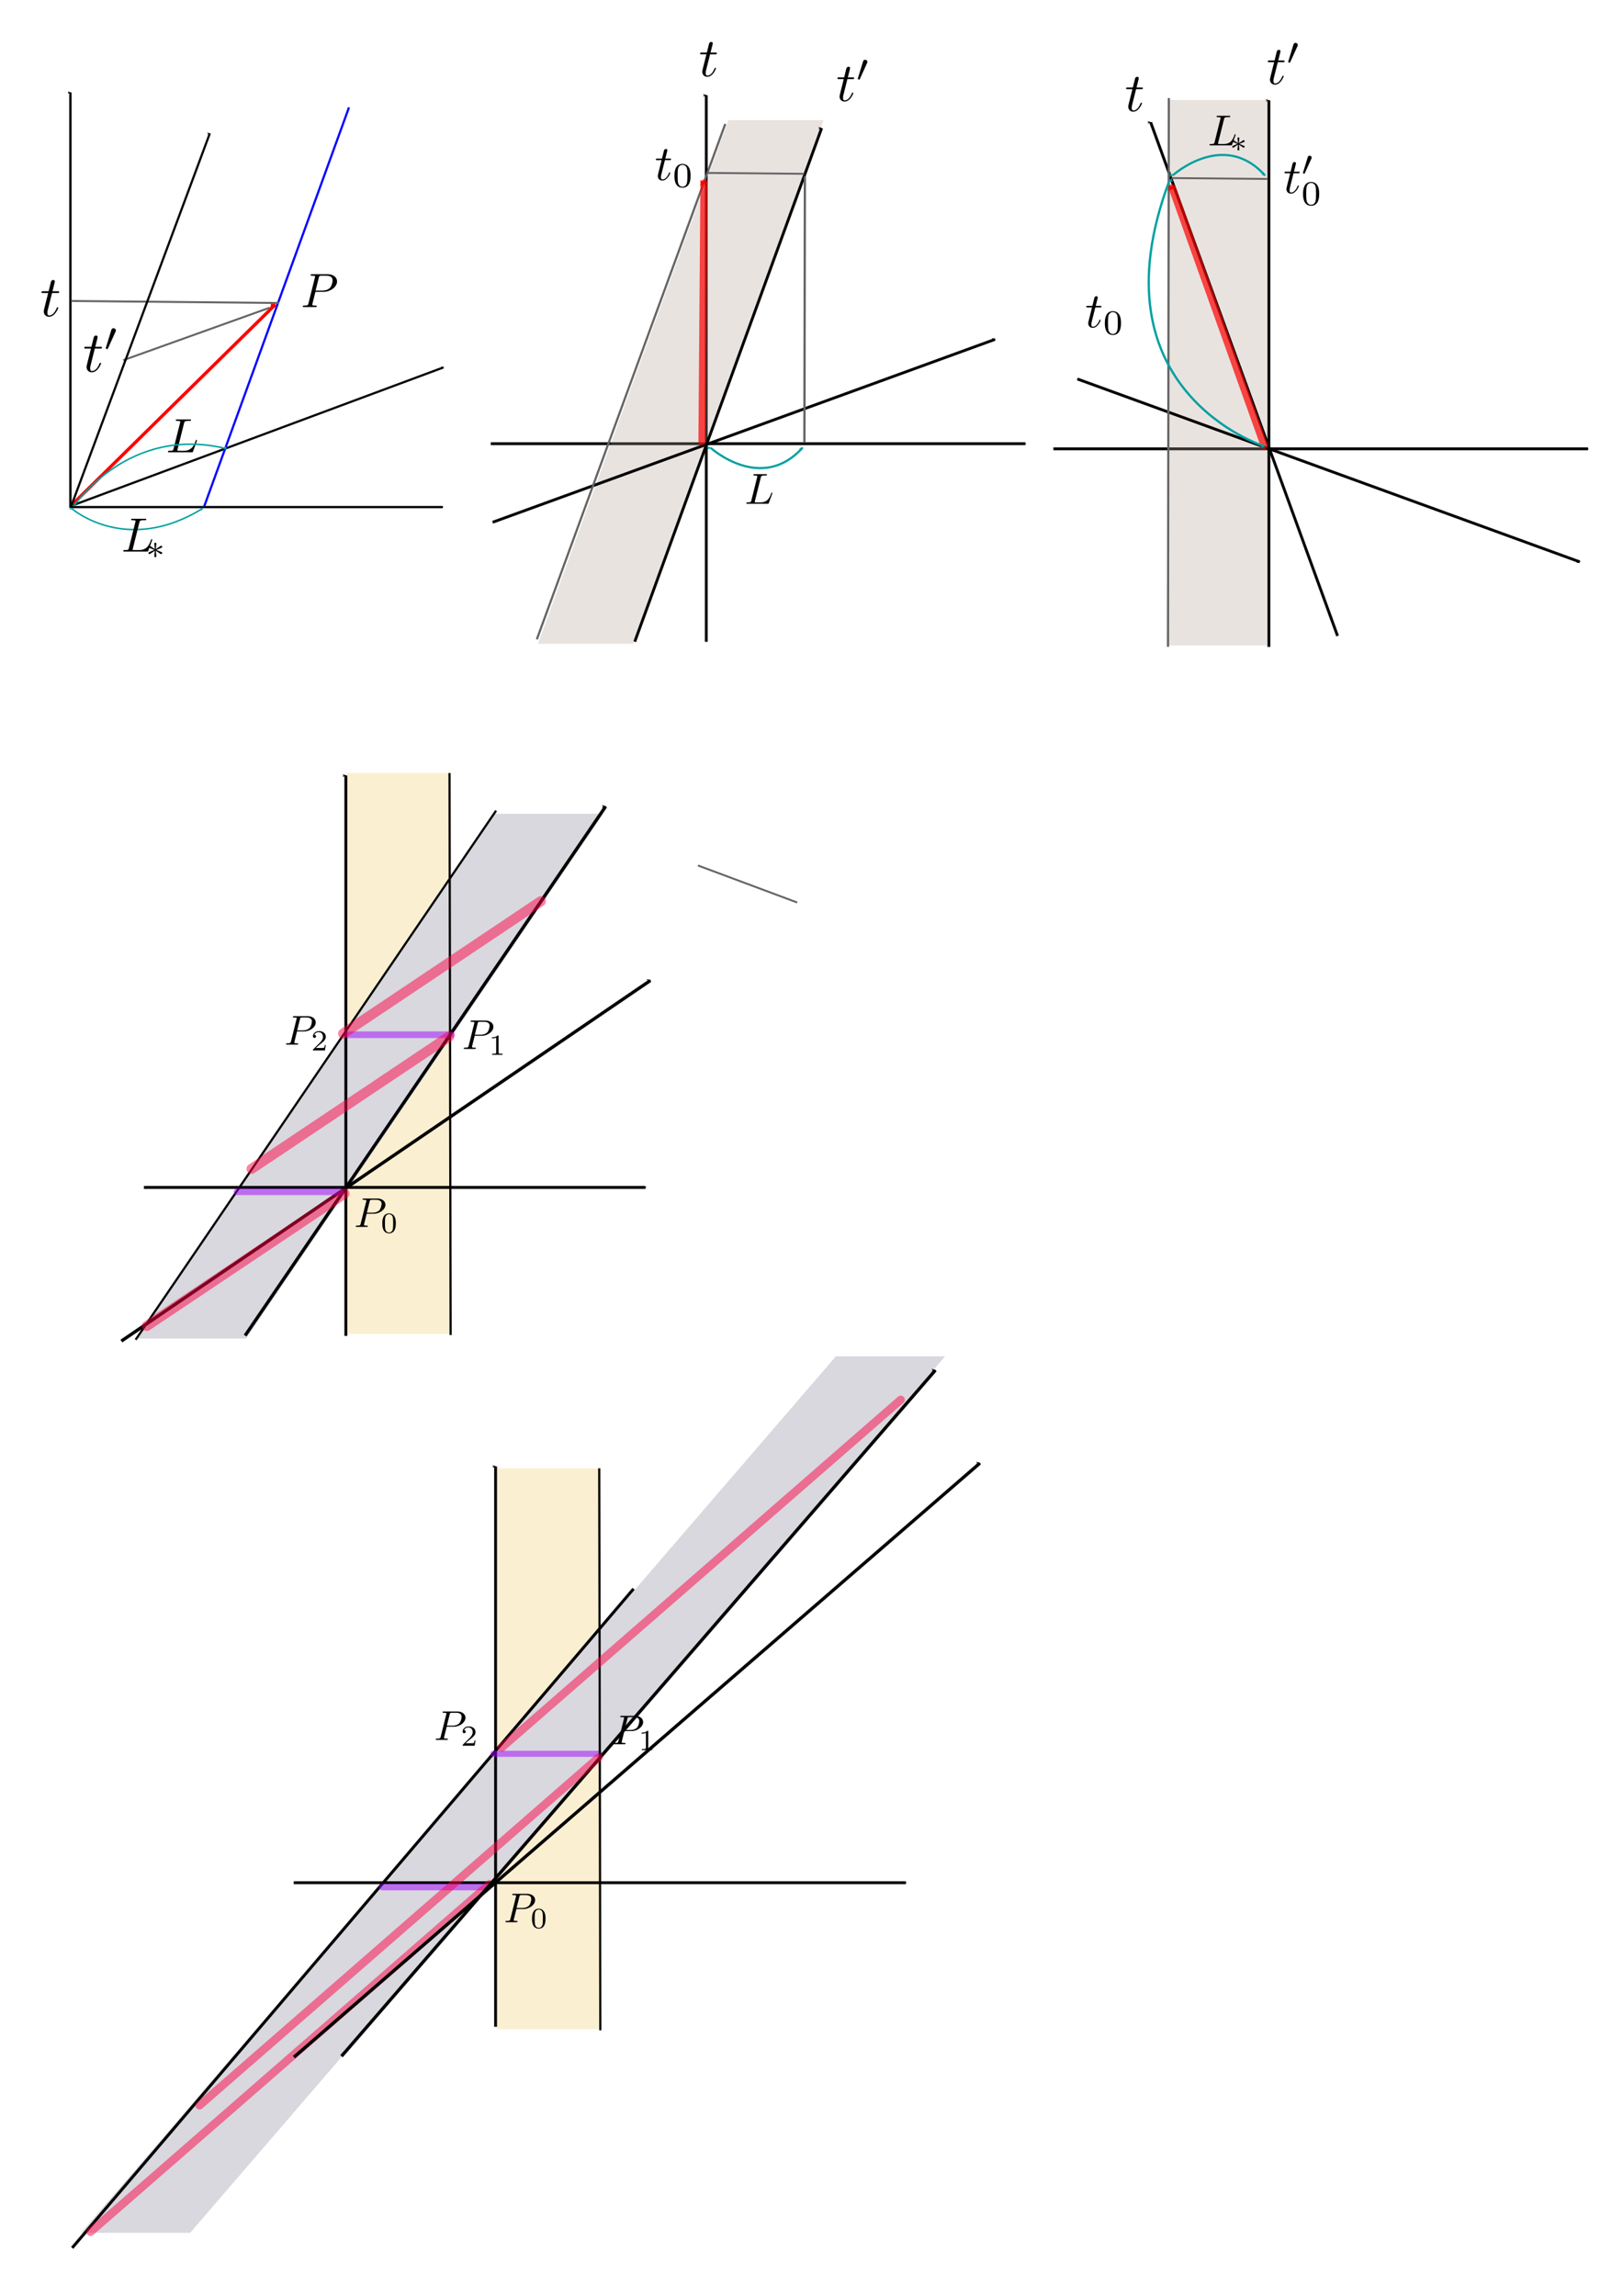 <?xml version="1.0" encoding="UTF-8" standalone="no"?>
<!-- Created with Inkscape (http://www.inkscape.org/) -->
<svg
   xmlns:dc="http://purl.org/dc/elements/1.1/"
   xmlns:cc="http://creativecommons.org/ns#"
   xmlns:rdf="http://www.w3.org/1999/02/22-rdf-syntax-ns#"
   xmlns:svg="http://www.w3.org/2000/svg"
   xmlns="http://www.w3.org/2000/svg"
   xmlns:sodipodi="http://sodipodi.sourceforge.net/DTD/sodipodi-0.dtd"
   xmlns:inkscape="http://www.inkscape.org/namespaces/inkscape"
   width="744.094"
   height="1052.362"
   id="svg2606"
   sodipodi:version="0.32"
   inkscape:version="0.46"
   sodipodi:docname="chpt4-2.svg"
   inkscape:output_extension="org.inkscape.output.svg.inkscape">
  <sodipodi:namedview
     id="base"
     pagecolor="#ffffff"
     bordercolor="#666666"
     borderopacity="1.0"
     gridtolerance="10000"
     guidetolerance="10"
     objecttolerance="10"
     inkscape:pageopacity="0.0"
     inkscape:pageshadow="2"
     inkscape:zoom="0.7"
     inkscape:cx="763.3534"
     inkscape:cy="704.43021"
     inkscape:document-units="px"
     inkscape:current-layer="layer1"
     showgrid="false"
     inkscape:window-width="1059"
     inkscape:window-height="926"
     inkscape:window-x="123"
     inkscape:window-y="40" />
  <defs
     id="defs2608">
    <marker
       style="overflow:visible"
       id="EmptyTriangleInL"
       refX="0.0"
       refY="0.0"
       orient="auto"
       inkscape:stockid="EmptyTriangleInL">
      <path
         transform="scale(-0.8) translate(-6,0)"
         style="fill-rule:evenodd;fill:#FFFFFF;stroke:#000000;stroke-width:1.0pt;marker-start:none"
         d="M 5.77,0.0 L -2.88,5.0 L -2.88,-5.0 L 5.77,0.0 z "
         id="path5055" />
    </marker>
    <marker
       style="overflow:visible;"
       id="Arrow2Send"
       refX="0.0"
       refY="0.0"
       orient="auto"
       inkscape:stockid="Arrow2Send">
      <path
         transform="scale(0.3) rotate(180) translate(-2.3,0)"
         d="M 8.719,4.034 L -2.207,0.016 L 8.719,-4.002 C 6.973,-1.63 6.983,1.616 8.719,4.034 z "
         style="font-size:12.0;fill-rule:evenodd;stroke-width:0.625;stroke-linejoin:round;"
         id="path4936" />
    </marker>
    <marker
       style="overflow:visible;"
       id="Arrow1Send"
       refX="0.0"
       refY="0.0"
       orient="auto"
       inkscape:stockid="Arrow1Send">
      <path
         transform="scale(0.2) rotate(180) translate(6,0)"
         style="fill-rule:evenodd;stroke:#000000;stroke-width:1.0pt;marker-start:none;"
         d="M 0.0,0.0 L 5.0,-5.0 L -12.5,0.0 L 5.0,5.0 L 0.0,0.0 z "
         id="path4918" />
    </marker>
    <marker
       style="overflow:visible;"
       id="Arrow2MendN"
       refX="0.0"
       refY="0.0"
       orient="auto"
       inkscape:stockid="Arrow2MendN">
      <path
         transform="scale(0.6) rotate(180) translate(0,0)"
         d="M 8.719,4.034 L -2.207,0.016 L 8.719,-4.002 C 6.973,-1.63 6.983,1.616 8.719,4.034 z "
         style="stroke-linejoin:round;font-size:12.0;fill-rule:evenodd;stroke:#00a0a0;stroke-width:0.625;fill:#00a0a0"
         id="path14245" />
    </marker>
    <marker
       inkscape:stockid="Arrow2Mstarta"
       orient="auto"
       refY="0.0"
       refX="0.0"
       id="Arrow2Mstarta"
       style="overflow:visible">
      <path
         id="path14242"
         style="stroke-linejoin:round;font-size:12.0;fill-rule:evenodd;stroke:#00a0a0;stroke-width:0.625;fill:#00a0a0"
         d="M 8.719,4.034 L -2.207,0.016 L 8.719,-4.002 C 6.973,-1.63 6.983,1.616 8.719,4.034 z "
         transform="scale(0.6) translate(0,0)" />
    </marker>
    <marker
       style="overflow:visible;"
       id="Arrow2Mendq"
       refX="0.0"
       refY="0.0"
       orient="auto"
       inkscape:stockid="Arrow2Mendq">
      <path
         transform="scale(0.6) rotate(180) translate(0,0)"
         d="M 8.719,4.034 L -2.207,0.016 L 8.719,-4.002 C 6.973,-1.63 6.983,1.616 8.719,4.034 z "
         style="stroke-linejoin:round;font-size:12.0;fill-rule:evenodd;stroke:#00a0a0;stroke-width:0.625;fill:#00a0a0"
         id="path14257" />
    </marker>
    <marker
       inkscape:stockid="Arrow2Mstartf"
       orient="auto"
       refY="0.0"
       refX="0.0"
       id="Arrow2Mstartf"
       style="overflow:visible">
      <path
         id="path14254"
         style="stroke-linejoin:round;font-size:12.0;fill-rule:evenodd;stroke:#00a0a0;stroke-width:0.625;fill:#00a0a0"
         d="M 8.719,4.034 L -2.207,0.016 L 8.719,-4.002 C 6.973,-1.63 6.983,1.616 8.719,4.034 z "
         transform="scale(0.6) translate(0,0)" />
    </marker>
    <marker
       style="overflow:visible;"
       id="Arrow2Mendp"
       refX="0.0"
       refY="0.0"
       orient="auto"
       inkscape:stockid="Arrow2Mendp">
      <path
         transform="scale(0.6) rotate(180) translate(0,0)"
         d="M 8.719,4.034 L -2.207,0.016 L 8.719,-4.002 C 6.973,-1.63 6.983,1.616 8.719,4.034 z "
         style="stroke-linejoin:round;font-size:12.0;fill-rule:evenodd;stroke:#fd0000;stroke-width:0.625;fill:#fd0000"
         id="path6564" />
    </marker>
    <marker
       style="overflow:visible;"
       id="Arrow1Mend"
       refX="0.0"
       refY="0.0"
       orient="auto"
       inkscape:stockid="Arrow1Mend">
      <path
         transform="scale(0.4) rotate(180) translate(10,0)"
         style="fill-rule:evenodd;stroke:#000000;stroke-width:1.0pt;marker-start:none;"
         d="M 0.0,0.0 L 5.0,-5.0 L -12.5,0.0 L 5.0,5.0 L 0.0,0.0 z "
         id="path3167" />
    </marker>
    <inkscape:perspective
       id="perspective2614"
       inkscape:persp3d-origin="372.04724 : 350.78739 : 1"
       inkscape:vp_z="744.09448 : 526.18109 : 1"
       inkscape:vp_y="0 : 1000 : 0"
       inkscape:vp_x="0 : 526.18109 : 1"
       sodipodi:type="inkscape:persp3d" />
    <marker
       style="overflow:visible;"
       id="Arrow2Sendv"
       refX="0.0"
       refY="0.0"
       orient="auto"
       inkscape:stockid="Arrow2Sendv">
      <path
         transform="scale(0.3) rotate(180) translate(-2.3,0)"
         d="M 8.719,4.034 L -2.207,0.016 L 8.719,-4.002 C 6.973,-1.63 6.983,1.616 8.719,4.034 z "
         style="stroke-linejoin:round;font-size:12.0;fill-rule:evenodd;stroke:#fd0000;stroke-width:0.625;fill:#fd0000"
         id="path4547" />
    </marker>
  </defs>
  <g
     id="layer1"
     inkscape:groupmode="layer"
     inkscape:label="Layer 1">
    <g
       id="g10078"
       inkscape:export-filename="/home/dhoshu/study/phys/memo/gravity/tm/ex4-3.png"
       inkscape:export-xdpi="200"
       inkscape:export-ydpi="200"
       transform="translate(-165.665,175.767)">
      <rect
         style="opacity:0.3;fill:#f0c864;fill-opacity:1;fill-rule:nonzero;stroke:none;stroke-width:3;stroke-linecap:round;stroke-linejoin:round;stroke-miterlimit:4;stroke-dasharray:none;stroke-dashoffset:0;stroke-opacity:1"
         id="rect4345"
         width="47.477"
         height="257.084"
         x="324.784"
         y="178.58" />
      <rect
         style="opacity:1;fill:#d8d8de;fill-opacity:1;fill-rule:nonzero;stroke:none;stroke-width:1.895;stroke-linecap:round;stroke-linejoin:miter;stroke-miterlimit:4;stroke-dasharray:none;stroke-dashoffset:0;stroke-opacity:1"
         id="rect4313"
         width="50.677"
         height="290.851"
         x="525.84"
         y="238.529"
         ry="0"
         transform="matrix(1,0,-0.563,0.827,0,0)" />
      <path
         style="fill:none;fill-rule:evenodd;stroke:#000000;stroke-width:1.5;stroke-linecap:butt;stroke-linejoin:miter;marker-end:url(#Arrow1Mend);stroke-miterlimit:4;stroke-dasharray:none;stroke-opacity:1"
         d="M 278.049,436.439 L 443.317,193.913 L 443.317,193.913"
         id="path2595" />
      <path
         style="fill:none;fill-rule:evenodd;stroke:#000000;stroke-width:1.5;stroke-linecap:butt;stroke-linejoin:miter;marker-end:url(#Arrow1Mend);stroke-miterlimit:4;stroke-dasharray:none;stroke-opacity:1"
         d="M 221.305,438.955 L 463.831,273.687 L 463.831,273.687"
         id="path2956" />
      <path
         style="fill:none;fill-rule:evenodd;stroke:#000000;stroke-width:1;stroke-linecap:butt;stroke-linejoin:miter;marker-end:none;stroke-miterlimit:4;stroke-dasharray:none;stroke-opacity:1"
         d="M 227.845,438.343 L 393.113,195.817 L 393.113,195.817"
         id="path2960" />
      <path
         style="fill:none;fill-rule:evenodd;stroke:#000000;stroke-width:1.35;stroke-linecap:butt;stroke-linejoin:miter;marker-end:url(#Arrow1Mend);stroke-miterlimit:4;stroke-dasharray:none;stroke-opacity:1"
         d="M 231.636,368.523 L 461.624,368.523 L 461.624,368.523"
         id="path4321" />
      <path
         id="path4323"
         d="M 324.24,436.584 L 324.24,179.738 L 324.24,179.738"
         style="fill:none;fill-rule:evenodd;stroke:#000000;stroke-width:1.35;stroke-linecap:butt;stroke-linejoin:miter;marker-end:url(#Arrow1Mend);stroke-miterlimit:4;stroke-dasharray:none;stroke-opacity:1" />
      <path
         style="opacity:0.493;fill:none;fill-rule:evenodd;stroke:#a000ff;stroke-width:3.046;stroke-linecap:round;stroke-linejoin:round;marker-mid:none;marker-end:none;stroke-miterlimit:4;stroke-dasharray:none;stroke-opacity:1"
         d="M 274.303,370.53 C 321.687,370.53 321.687,370.53 321.687,370.53"
         id="path4331" />
      <path
         id="path4335"
         d="M 325.293,298.53 C 372.677,298.53 372.677,298.53 372.677,298.53"
         style="opacity:0.493;fill:none;fill-rule:evenodd;stroke:#a000ff;stroke-width:3.046;stroke-linecap:round;stroke-linejoin:round;stroke-miterlimit:4;stroke-dasharray:none;stroke-opacity:1" />
      <path
         style="fill:none;fill-rule:evenodd;stroke:#000000;stroke-width:1px;stroke-linecap:butt;stroke-linejoin:miter;stroke-opacity:1"
         d="M 371.754,178.58 L 372.259,436.169"
         id="path4341" />
      <path
         id="path9635"
         d="M 232.999,432.003 C 323.595,371.36 323.595,371.36 323.595,371.36"
         style="opacity:0.493;fill:none;fill-rule:evenodd;stroke:#ff0046;stroke-width:4.631;stroke-linecap:round;stroke-linejoin:round;marker-mid:none;marker-end:none;stroke-miterlimit:4;stroke-dasharray:none;stroke-opacity:1" />
      <path
         style="opacity:0.493;fill:none;fill-rule:evenodd;stroke:#ff0046;stroke-width:4.631;stroke-linecap:round;stroke-linejoin:round;marker-mid:none;marker-end:none;stroke-miterlimit:4;stroke-dasharray:none;stroke-opacity:1"
         d="M 280.999,360.003 C 371.595,299.36 371.595,299.36 371.595,299.36"
         id="path9637" />
      <path
         id="path9639"
         d="M 322.999,298.003 C 413.595,237.36 413.595,237.36 413.595,237.36"
         style="opacity:0.493;fill:none;fill-rule:evenodd;stroke:#ff0046;stroke-width:4.631;stroke-linecap:round;stroke-linejoin:round;marker-mid:none;marker-end:none;stroke-miterlimit:4;stroke-dasharray:none;stroke-opacity:1" />
      <g
         transform="matrix(0.36,0,0,0.36,220.467,257.854)"
         id="g9705">
        <g
           style="font-style:normal;font-variant:normal;font-weight:normal;font-stretch:normal;letter-spacing:normal;word-spacing:normal;text-anchor:start;fill:none;fill-opacity:1;stroke:#000000;stroke-linecap:butt;stroke-linejoin:miter;stroke-miterlimit:10.433;stroke-dasharray:none;stroke-dashoffset:0;stroke-opacity:1"
           id="content"
           transform="matrix(1.063,0,0,-1.063,-186.024,789.272)"
           xml:space="preserve"
           stroke-miterlimit="10.433"
           fill-rule="even-odd"
           font-style="normal"
           font-variant="normal"
           font-weight="normal"
           font-stretch="normal"
           font-size-adjust="none"
           letter-spacing="normal"
           word-spacing="normal"><path
             style="fill:#000000;stroke-width:0"
             d="M 471.09,421.74 L 471.29,423.04 L 474.68,436.59 C 475.13,438.33 475.23,438.48 477.37,438.48 L 482.15,438.48 C 486.29,438.48 488.93,437.13 488.93,433.7 C 488.93,431.75 487.93,427.47 485.99,425.68 C 483.5,423.43 480.51,423.04 478.32,423.04 L 471.29,423.04 L 471.09,421.74 L 479.56,421.74 C 486.64,421.74 493.56,426.92 493.56,432.5 C 493.56,436.34 490.27,440.02 483.75,440.02 L 467.61,440.02 C 466.66,440.02 466.11,440.02 466.11,439.07 C 466.11,438.48 466.56,438.48 467.56,438.48 C 468.2,438.48 469.1,438.43 469.7,438.38 C 470.5,438.28 470.79,438.13 470.79,437.58 C 470.79,437.38 470.75,437.23 470.59,436.64 L 463.92,409.89 C 463.42,407.94 463.32,407.54 459.39,407.54 C 458.54,407.54 457.99,407.54 457.99,406.6 C 457.99,406 458.59,406 458.74,406 L 471.49,406 C 471.84,406 472.49,406 472.49,407 C 472.49,407.54 472.04,407.54 471.09,407.54 C 469.25,407.54 467.86,407.54 467.86,408.44 C 467.86,408.74 467.96,408.99 468,409.29 L 471.09,421.74 z"
             id="path9708" /><path
             style="fill:#000000;stroke-width:0"
             d="M 505.99,410.12 L 505.99,410.83 L 505.97,411.51 L 505.94,412.17 L 505.9,412.81 L 505.84,413.43 L 505.76,414.02 L 505.67,414.6 L 505.56,415.16 L 505.44,415.71 L 505.29,416.24 L 505.12,416.75 L 504.93,417.25 L 504.72,417.74 L 504.48,418.22 L 504.22,418.69 L 504.08,418.93 L 503.93,419.16 C 502.86,420.76 500.69,422.15 497.9,422.15 L 497.9,421.18 C 499.79,421.18 501.6,420.03 502.23,418 C 502.79,416.12 502.82,413.61 502.82,410.58 C 502.82,408 502.82,405.41 502.37,403.22 C 501.67,400.05 499.3,399.28 497.9,399.28 L 497.9,399.28 C 496.3,399.28 494.17,400.22 493.47,403.08 C 492.98,405.14 492.98,408 492.98,410.58 C 492.98,413.12 492.98,415.77 493.51,417.69 C 494.24,420.45 496.47,421.18 497.9,421.18 L 497.9,422.15 C 489.81,422.15 489.81,412.63 489.81,410.12 C 489.81,407.61 489.81,398.3 497.9,398.3 C 505.99,398.3 505.99,407.61 505.99,410.12 z"
             id="path9710" /></g>      </g>
      <g
         id="g9846"
         transform="matrix(0.36,0,0,0.36,269.979,176.278)">
        <g
           word-spacing="normal"
           letter-spacing="normal"
           font-size-adjust="none"
           font-stretch="normal"
           font-weight="normal"
           font-variant="normal"
           font-style="normal"
           fill-rule="even-odd"
           stroke-miterlimit="10.433"
           xml:space="preserve"
           transform="matrix(1.063,0,0,-1.063,-186.024,789.272)"
           id="g9848"
           style="font-style:normal;font-variant:normal;font-weight:normal;font-stretch:normal;letter-spacing:normal;word-spacing:normal;text-anchor:start;fill:none;fill-opacity:1;stroke:#000000;stroke-linecap:butt;stroke-linejoin:miter;stroke-miterlimit:10.433;stroke-dasharray:none;stroke-dashoffset:0;stroke-opacity:1"><path
             id="path9850"
             d="M 471.09,421.74 L 471.29,423.04 L 474.68,436.59 C 475.13,438.33 475.23,438.48 477.37,438.48 L 482.15,438.48 C 486.29,438.48 488.93,437.13 488.93,433.7 C 488.93,431.75 487.93,427.47 485.99,425.68 C 483.5,423.43 480.51,423.04 478.32,423.04 L 471.29,423.04 L 471.09,421.74 L 479.56,421.74 C 486.64,421.74 493.56,426.92 493.56,432.5 C 493.56,436.34 490.27,440.02 483.75,440.02 L 467.61,440.02 C 466.66,440.02 466.11,440.02 466.11,439.07 C 466.11,438.48 466.56,438.48 467.56,438.48 C 468.2,438.48 469.1,438.43 469.7,438.38 C 470.5,438.28 470.79,438.13 470.79,437.58 C 470.79,437.38 470.75,437.23 470.59,436.64 L 463.92,409.89 C 463.42,407.94 463.32,407.54 459.39,407.54 C 458.54,407.54 457.99,407.54 457.99,406.6 C 457.99,406 458.59,406 458.74,406 L 471.49,406 C 471.84,406 472.49,406 472.49,407 C 472.49,407.54 472.04,407.54 471.09,407.54 C 469.25,407.54 467.86,407.54 467.86,408.44 C 467.86,408.74 467.96,408.99 468,409.29 L 471.09,421.74 z"
             style="fill:#000000;stroke-width:0" /><path
             id="path9852"
             d="M 499.68,421.18 L 499.68,421.22 L 499.68,421.26 L 499.68,421.3 L 499.68,421.34 L 499.68,421.38 L 499.68,421.42 L 499.68,421.45 L 499.68,421.49 L 499.67,421.52 L 499.67,421.55 L 499.67,421.59 L 499.67,421.62 L 499.66,421.64 L 499.66,421.67 L 499.66,421.7 L 499.65,421.73 L 499.65,421.75 L 499.65,421.77 L 499.63,421.82 L 499.62,421.86 L 499.61,421.9 L 499.59,421.93 L 499.57,421.96 L 499.55,421.99 L 499.52,422.02 L 499.5,422.04 L 499.47,422.06 L 499.43,422.08 L 499.4,422.09 L 499.36,422.1 L 499.31,422.12 L 499.26,422.12 L 499.24,422.13 L 499.21,422.13 L 499.18,422.14 L 499.16,422.14 L 499.13,422.14 L 499.1,422.14 L 499.06,422.14 L 499.03,422.15 L 499,422.15 L 498.96,422.15 L 498.93,422.15 L 498.89,422.15 L 498.85,422.15 L 498.81,422.15 L 498.77,422.15 L 498.73,422.15 L 498.68,422.15 L 498.64,422.15 C 496.4,419.96 493.23,419.92 491.8,419.92 L 491.8,418.67 C 492.64,418.67 494.94,418.67 496.86,419.64 L 496.86,401.86 C 496.86,400.71 496.86,400.25 493.37,400.25 L 492.04,400.25 L 492.04,399 L 504.49,399 L 504.49,400.25 L 503.17,400.25 C 499.68,400.25 499.68,400.71 499.68,401.86 L 499.68,421.18 z"
             style="fill:#000000;stroke-width:0" /></g>      </g>
      <g
         transform="matrix(0.36,0,0,0.36,188.518,174.278)"
         id="g9996">
        <g
           style="font-style:normal;font-variant:normal;font-weight:normal;font-stretch:normal;letter-spacing:normal;word-spacing:normal;text-anchor:start;fill:none;fill-opacity:1;stroke:#000000;stroke-linecap:butt;stroke-linejoin:miter;stroke-miterlimit:10.433;stroke-dasharray:none;stroke-dashoffset:0;stroke-opacity:1"
           id="g9998"
           transform="matrix(1.063,0,0,-1.063,-186.024,789.272)"
           xml:space="preserve"
           stroke-miterlimit="10.433"
           fill-rule="even-odd"
           font-style="normal"
           font-variant="normal"
           font-weight="normal"
           font-stretch="normal"
           font-size-adjust="none"
           letter-spacing="normal"
           word-spacing="normal"><path
             style="fill:#000000;stroke-width:0"
             d="M 471.09,421.74 L 471.29,423.04 L 474.68,436.59 C 475.13,438.33 475.23,438.48 477.37,438.48 L 482.15,438.48 C 486.29,438.48 488.93,437.13 488.93,433.7 C 488.93,431.75 487.93,427.47 485.99,425.68 C 483.5,423.43 480.51,423.04 478.32,423.04 L 471.29,423.04 L 471.09,421.74 L 479.56,421.74 C 486.64,421.74 493.56,426.92 493.56,432.5 C 493.56,436.34 490.27,440.02 483.75,440.02 L 467.61,440.02 C 466.66,440.02 466.11,440.02 466.11,439.07 C 466.11,438.48 466.56,438.48 467.56,438.48 C 468.2,438.48 469.1,438.43 469.7,438.38 C 470.5,438.28 470.79,438.13 470.79,437.58 C 470.79,437.38 470.75,437.23 470.59,436.64 L 463.92,409.89 C 463.42,407.94 463.32,407.54 459.39,407.54 C 458.54,407.54 457.99,407.54 457.99,406.6 C 457.99,406 458.59,406 458.74,406 L 471.49,406 C 471.84,406 472.49,406 472.49,407 C 472.49,407.54 472.04,407.54 471.09,407.54 C 469.25,407.54 467.86,407.54 467.86,408.44 C 467.86,408.74 467.96,408.99 468,409.29 L 471.09,421.74 z"
             id="path10000" /><path
             style="fill:#000000;stroke-width:0"
             d="M 505.61,405.35 L 504.42,405.35 C 504.32,404.58 503.97,402.52 503.52,402.17 C 503.24,401.96 500.55,401.96 500.07,401.96 L 493.65,401.96 C 497.31,405.21 498.53,406.18 500.62,407.82 C 503.2,409.88 505.61,412.04 505.61,415.36 C 505.61,419.57 501.91,422.15 497.45,422.15 C 493.12,422.15 490.2,419.12 490.2,415.91 C 490.2,414.13 491.7,413.96 492.04,413.96 C 492.88,413.96 493.89,414.55 493.89,415.81 C 493.89,416.43 493.65,417.66 491.84,417.66 C 492.92,420.13 495.29,420.9 496.93,420.9 C 500.41,420.9 502.23,418.18 502.23,415.36 C 502.23,412.32 500.07,409.91 498.95,408.66 L 490.55,400.36 C 490.2,400.05 490.2,399.98 490.2,399 L 504.56,399 L 505.61,405.35 z"
             id="path10002" /></g>      </g>
    </g>
    <g
       id="g3327"
       transform="translate(-28.284,105.056)">
      <rect
         style="opacity:0.3;fill:#f0c864;fill-opacity:1;fill-rule:nonzero;stroke:none;stroke-width:3;stroke-linecap:round;stroke-linejoin:round;stroke-miterlimit:4;stroke-dasharray:none;stroke-dashoffset:0;stroke-opacity:1"
         id="rect10107"
         width="47.477"
         height="257.084"
         x="256.041"
         y="568.006" />
      <rect
         style="fill:#d8d8de;fill-opacity:1;fill-rule:nonzero;stroke:none;stroke-width:1.895;stroke-linecap:round;stroke-linejoin:miter;stroke-miterlimit:4;stroke-dasharray:none;stroke-dashoffset:0;stroke-opacity:1"
         id="rect10109"
         width="50.061"
         height="530.011"
         x="856.602"
         y="681.617"
         ry="0"
         transform="matrix(1,0,-0.653,0.758,0,0)" />
      <path
         style="fill:none;fill-rule:evenodd;stroke:#000000;stroke-width:1.358;stroke-linecap:butt;stroke-linejoin:miter;marker-end:none;stroke-miterlimit:4;stroke-dasharray:none;stroke-opacity:1"
         d="M 61.368,925.337 L 318.766,623.215 L 318.766,623.215"
         id="path10115" />
      <path
         style="fill:none;fill-rule:evenodd;stroke:#000000;stroke-width:1.3;stroke-linecap:butt;stroke-linejoin:miter;marker-end:url(#Arrow1Mend);stroke-miterlimit:4;stroke-dasharray:none;stroke-opacity:1"
         d="M 162.953,757.949 L 443.609,757.949 L 443.609,757.949"
         id="path10117" />
      <path
         id="path10119"
         d="M 255.496,823.99 L 255.496,567.143 L 255.496,567.143"
         style="fill:none;fill-rule:evenodd;stroke:#000000;stroke-width:1.3;stroke-linecap:butt;stroke-linejoin:miter;marker-end:url(#Arrow1Mend);stroke-miterlimit:4;stroke-dasharray:none;stroke-opacity:1" />
      <path
         style="opacity:0.493;fill:none;fill-rule:evenodd;stroke:#a000ff;stroke-width:3;stroke-linecap:round;stroke-linejoin:round;marker-mid:none;marker-end:none;stroke-miterlimit:4;stroke-dasharray:none;stroke-opacity:1"
         d="M 203.559,759.955 C 250.944,759.955 250.944,759.955 250.944,759.955"
         id="path10121" />
      <path
         id="path10123"
         d="M 254.532,698.855 C 302.879,698.855 302.879,698.855 302.879,698.855"
         style="opacity:0.493;fill:none;fill-rule:evenodd;stroke:#a000ff;stroke-width:2.81;stroke-linecap:round;stroke-linejoin:round;stroke-miterlimit:4;stroke-dasharray:none;stroke-opacity:1" />
      <path
         style="fill:none;fill-rule:evenodd;stroke:#000000;stroke-width:1px;stroke-linecap:butt;stroke-linejoin:miter;stroke-opacity:1"
         d="M 303.01,568.006 L 303.515,825.595"
         id="path10125" />
      <path
         id="path10127"
         d="M 69.762,918.006 C 252.753,758.577 252.753,758.577 252.753,758.577"
         style="opacity:0.493;fill:none;fill-rule:evenodd;stroke:#ff0046;stroke-width:3.78;stroke-linecap:round;stroke-linejoin:round;marker-mid:none;marker-end:none;stroke-miterlimit:4;stroke-dasharray:none;stroke-opacity:1" />
      <g
         transform="matrix(0.36,0,0,0.36,151.723,647.279)"
         id="g10133">
        <g
           style="font-style:normal;font-variant:normal;font-weight:normal;font-stretch:normal;letter-spacing:normal;word-spacing:normal;text-anchor:start;fill:none;fill-opacity:1;stroke:#000000;stroke-linecap:butt;stroke-linejoin:miter;stroke-miterlimit:10.433;stroke-dasharray:none;stroke-dashoffset:0;stroke-opacity:1"
           id="g10135"
           transform="matrix(1.063,0,0,-1.063,-186.024,789.272)"
           xml:space="preserve"
           stroke-miterlimit="10.433"
           fill-rule="even-odd"
           font-style="normal"
           font-variant="normal"
           font-weight="normal"
           font-stretch="normal"
           font-size-adjust="none"
           letter-spacing="normal"
           word-spacing="normal"><path
             style="fill:#000000;stroke-width:0"
             d="M 471.09,421.74 L 471.29,423.04 L 474.68,436.59 C 475.13,438.33 475.23,438.48 477.37,438.48 L 482.15,438.48 C 486.29,438.48 488.93,437.13 488.93,433.7 C 488.93,431.75 487.93,427.47 485.99,425.68 C 483.5,423.43 480.51,423.04 478.32,423.04 L 471.29,423.04 L 471.09,421.74 L 479.56,421.74 C 486.64,421.74 493.56,426.92 493.56,432.5 C 493.56,436.34 490.27,440.02 483.75,440.02 L 467.61,440.02 C 466.66,440.02 466.11,440.02 466.11,439.07 C 466.11,438.48 466.56,438.48 467.56,438.48 C 468.2,438.48 469.1,438.43 469.7,438.38 C 470.5,438.28 470.79,438.13 470.79,437.58 C 470.79,437.38 470.75,437.23 470.59,436.64 L 463.92,409.89 C 463.42,407.94 463.32,407.54 459.39,407.54 C 458.54,407.54 457.99,407.54 457.99,406.6 C 457.99,406 458.59,406 458.74,406 L 471.49,406 C 471.84,406 472.49,406 472.49,407 C 472.49,407.54 472.04,407.54 471.09,407.54 C 469.25,407.54 467.86,407.54 467.86,408.44 C 467.86,408.74 467.96,408.99 468,409.29 L 471.09,421.74 z"
             id="path10137" /><path
             style="fill:#000000;stroke-width:0"
             d="M 505.99,410.12 L 505.99,410.83 L 505.97,411.51 L 505.94,412.17 L 505.9,412.81 L 505.84,413.43 L 505.76,414.02 L 505.67,414.6 L 505.56,415.16 L 505.44,415.71 L 505.29,416.24 L 505.12,416.75 L 504.93,417.25 L 504.72,417.74 L 504.48,418.22 L 504.22,418.69 L 504.08,418.93 L 503.93,419.16 C 502.86,420.76 500.69,422.15 497.9,422.15 L 497.9,421.18 C 499.79,421.18 501.6,420.03 502.23,418 C 502.79,416.12 502.82,413.61 502.82,410.58 C 502.82,408 502.82,405.41 502.37,403.22 C 501.67,400.05 499.3,399.28 497.9,399.28 L 497.9,399.28 C 496.3,399.28 494.17,400.22 493.47,403.08 C 492.98,405.14 492.98,408 492.98,410.58 C 492.98,413.12 492.98,415.77 493.51,417.69 C 494.24,420.45 496.47,421.18 497.9,421.18 L 497.9,422.15 C 489.81,422.15 489.81,412.63 489.81,410.12 C 489.81,407.61 489.81,398.3 497.9,398.3 C 505.99,398.3 505.99,407.61 505.99,410.12 z"
             id="path10139" /></g>      </g>
      <g
         id="g10141"
         transform="matrix(0.36,0,0,0.36,201.236,565.704)">
        <g
           word-spacing="normal"
           letter-spacing="normal"
           font-size-adjust="none"
           font-stretch="normal"
           font-weight="normal"
           font-variant="normal"
           font-style="normal"
           fill-rule="even-odd"
           stroke-miterlimit="10.433"
           xml:space="preserve"
           transform="matrix(1.063,0,0,-1.063,-186.024,789.272)"
           id="g10143"
           style="font-style:normal;font-variant:normal;font-weight:normal;font-stretch:normal;letter-spacing:normal;word-spacing:normal;text-anchor:start;fill:none;fill-opacity:1;stroke:#000000;stroke-linecap:butt;stroke-linejoin:miter;stroke-miterlimit:10.433;stroke-dasharray:none;stroke-dashoffset:0;stroke-opacity:1"><path
             id="path10145"
             d="M 471.09,421.74 L 471.29,423.04 L 474.68,436.59 C 475.13,438.33 475.23,438.48 477.37,438.48 L 482.15,438.48 C 486.29,438.48 488.93,437.13 488.93,433.7 C 488.93,431.75 487.93,427.47 485.99,425.68 C 483.5,423.43 480.51,423.04 478.32,423.04 L 471.29,423.04 L 471.09,421.74 L 479.56,421.74 C 486.64,421.74 493.56,426.92 493.56,432.5 C 493.56,436.34 490.27,440.02 483.75,440.02 L 467.61,440.02 C 466.66,440.02 466.11,440.02 466.11,439.07 C 466.11,438.48 466.56,438.48 467.56,438.48 C 468.2,438.48 469.1,438.43 469.7,438.38 C 470.5,438.28 470.79,438.13 470.79,437.58 C 470.79,437.38 470.75,437.23 470.59,436.64 L 463.92,409.89 C 463.42,407.94 463.32,407.54 459.39,407.54 C 458.54,407.54 457.99,407.54 457.99,406.6 C 457.99,406 458.59,406 458.74,406 L 471.49,406 C 471.84,406 472.49,406 472.49,407 C 472.49,407.54 472.04,407.54 471.09,407.54 C 469.25,407.54 467.86,407.54 467.86,408.44 C 467.86,408.74 467.96,408.99 468,409.29 L 471.09,421.74 z"
             style="fill:#000000;stroke-width:0" /><path
             id="path10147"
             d="M 499.68,421.18 L 499.68,421.22 L 499.68,421.26 L 499.68,421.3 L 499.68,421.34 L 499.68,421.38 L 499.68,421.42 L 499.68,421.45 L 499.68,421.49 L 499.67,421.52 L 499.67,421.55 L 499.67,421.59 L 499.67,421.62 L 499.66,421.64 L 499.66,421.67 L 499.66,421.7 L 499.65,421.73 L 499.65,421.75 L 499.65,421.77 L 499.63,421.82 L 499.62,421.86 L 499.61,421.9 L 499.59,421.93 L 499.57,421.96 L 499.55,421.99 L 499.52,422.02 L 499.5,422.04 L 499.47,422.06 L 499.43,422.08 L 499.4,422.09 L 499.36,422.1 L 499.31,422.12 L 499.26,422.12 L 499.24,422.13 L 499.21,422.13 L 499.18,422.14 L 499.16,422.14 L 499.13,422.14 L 499.1,422.14 L 499.06,422.14 L 499.03,422.15 L 499,422.15 L 498.96,422.15 L 498.93,422.15 L 498.89,422.15 L 498.85,422.15 L 498.81,422.15 L 498.77,422.15 L 498.73,422.15 L 498.68,422.15 L 498.64,422.15 C 496.4,419.96 493.23,419.92 491.8,419.92 L 491.8,418.67 C 492.64,418.67 494.94,418.67 496.86,419.64 L 496.86,401.86 C 496.86,400.71 496.86,400.25 493.37,400.25 L 492.04,400.25 L 492.04,399 L 504.49,399 L 504.49,400.25 L 503.17,400.25 C 499.68,400.25 499.68,400.71 499.68,401.86 L 499.68,421.18 z"
             style="fill:#000000;stroke-width:0" /></g>      </g>
      <g
         transform="matrix(0.36,0,0,0.36,119.774,563.704)"
         id="g10149">
        <g
           style="font-style:normal;font-variant:normal;font-weight:normal;font-stretch:normal;letter-spacing:normal;word-spacing:normal;text-anchor:start;fill:none;fill-opacity:1;stroke:#000000;stroke-linecap:butt;stroke-linejoin:miter;stroke-miterlimit:10.433;stroke-dasharray:none;stroke-dashoffset:0;stroke-opacity:1"
           id="g10151"
           transform="matrix(1.063,0,0,-1.063,-186.024,789.272)"
           xml:space="preserve"
           stroke-miterlimit="10.433"
           fill-rule="even-odd"
           font-style="normal"
           font-variant="normal"
           font-weight="normal"
           font-stretch="normal"
           font-size-adjust="none"
           letter-spacing="normal"
           word-spacing="normal"><path
             style="fill:#000000;stroke-width:0"
             d="M 471.09,421.74 L 471.29,423.04 L 474.68,436.59 C 475.13,438.33 475.23,438.48 477.37,438.48 L 482.15,438.48 C 486.29,438.48 488.93,437.13 488.93,433.7 C 488.93,431.75 487.93,427.47 485.99,425.68 C 483.5,423.43 480.51,423.04 478.32,423.04 L 471.29,423.04 L 471.09,421.74 L 479.56,421.74 C 486.64,421.74 493.56,426.92 493.56,432.5 C 493.56,436.34 490.27,440.02 483.75,440.02 L 467.61,440.02 C 466.66,440.02 466.11,440.02 466.11,439.07 C 466.11,438.48 466.56,438.48 467.56,438.48 C 468.2,438.48 469.1,438.43 469.7,438.38 C 470.5,438.28 470.79,438.13 470.79,437.58 C 470.79,437.38 470.75,437.23 470.59,436.64 L 463.92,409.89 C 463.42,407.94 463.32,407.54 459.39,407.54 C 458.54,407.54 457.99,407.54 457.99,406.6 C 457.99,406 458.59,406 458.74,406 L 471.49,406 C 471.84,406 472.49,406 472.49,407 C 472.49,407.54 472.04,407.54 471.09,407.54 C 469.25,407.54 467.86,407.54 467.86,408.44 C 467.86,408.74 467.96,408.99 468,409.29 L 471.09,421.74 z"
             id="path10153" /><path
             style="fill:#000000;stroke-width:0"
             d="M 505.61,405.35 L 504.42,405.35 C 504.32,404.58 503.97,402.52 503.52,402.17 C 503.24,401.96 500.55,401.96 500.07,401.96 L 493.65,401.96 C 497.31,405.21 498.53,406.18 500.62,407.82 C 503.2,409.88 505.61,412.04 505.61,415.36 C 505.61,419.57 501.91,422.15 497.45,422.15 C 493.12,422.15 490.2,419.12 490.2,415.91 C 490.2,414.13 491.7,413.96 492.04,413.96 C 492.88,413.96 493.89,414.55 493.89,415.81 C 493.89,416.43 493.65,417.66 491.84,417.66 C 492.92,420.13 495.29,420.9 496.93,420.9 C 500.41,420.9 502.23,418.18 502.23,415.36 C 502.23,412.32 500.07,409.91 498.95,408.66 L 490.55,400.36 C 490.2,400.05 490.2,399.98 490.2,399 L 504.56,399 L 505.61,405.35 z"
             id="path10155" /></g>      </g>
      <path
         id="path10184"
         d="M 184.855,837.481 L 457.108,523.039 L 457.108,523.039"
         style="fill:none;fill-rule:evenodd;stroke:#000000;stroke-width:1.5;stroke-linecap:butt;stroke-linejoin:miter;marker-end:url(#Arrow1Mend);stroke-miterlimit:4;stroke-dasharray:none;stroke-opacity:1" />
      <path
         style="opacity:0.493;fill:none;fill-rule:evenodd;stroke:#ff0046;stroke-width:3.78;stroke-linecap:round;stroke-linejoin:round;marker-mid:none;marker-end:none;stroke-miterlimit:4;stroke-dasharray:none;stroke-opacity:1"
         d="M 119.762,860.006 C 302.753,700.577 302.753,700.577 302.753,700.577"
         id="path10188" />
      <path
         id="path10190"
         d="M 258.247,696.006 C 441.238,536.577 441.238,536.577 441.238,536.577"
         style="opacity:0.493;fill:none;fill-rule:evenodd;stroke:#ff0046;stroke-width:3.78;stroke-linecap:round;stroke-linejoin:round;marker-mid:none;marker-end:none;stroke-miterlimit:4;stroke-dasharray:none;stroke-opacity:1" />
      <path
         style="fill:none;fill-rule:evenodd;stroke:#000000;stroke-width:1.5;stroke-linecap:butt;stroke-linejoin:miter;marker-end:url(#Arrow1Mend);stroke-miterlimit:4;stroke-dasharray:none;stroke-opacity:1"
         d="M 163.057,837.907 L 477.5,565.654 L 477.5,565.654"
         id="path3325" />
    </g>
    <g
       id="g3356"
       transform="translate(-46.103,-66.12)">
      <path
         style="fill:none;fill-rule:evenodd;stroke:#000000;stroke-width:1;stroke-linecap:butt;stroke-linejoin:miter;marker-end:url(#Arrow1Mend);stroke-miterlimit:4;stroke-dasharray:none;stroke-opacity:1"
         d="M 78.388,298.817 L 78.388,108.56 L 78.388,108.56"
         id="path2589" />
      <path
         style="fill:none;fill-rule:evenodd;stroke:#000000;stroke-width:1;stroke-linecap:butt;stroke-linejoin:miter;marker-end:url(#Arrow1Mend);stroke-miterlimit:4;stroke-dasharray:none;stroke-opacity:1"
         d="M 78.763,298.559 L 249.125,298.559 L 249.125,298.559"
         id="path2591" />
      <path
         style="fill:none;fill-rule:evenodd;stroke:#000000;stroke-width:1;stroke-linecap:butt;stroke-linejoin:miter;marker-end:url(#Arrow1Mend);stroke-miterlimit:4;stroke-dasharray:none;stroke-opacity:1"
         d="M 78.571,298.08 L 249.418,234.533 L 249.418,234.533"
         id="path2593" />
      <path
         style="fill:none;fill-rule:evenodd;stroke:#0000ff;stroke-width:1;stroke-linecap:butt;stroke-linejoin:miter;marker-end:none;stroke-miterlimit:4;stroke-dasharray:none;stroke-opacity:1"
         d="M 139.76,298.136 L 206.1,115.36 L 206.1,115.36"
         id="path2597" />
      <path
         style="fill:none;fill-rule:evenodd;stroke:#fd0000;stroke-width:1.5;stroke-linecap:butt;stroke-linejoin:miter;marker-end:url(#Arrow2Mendp);stroke-miterlimit:4;stroke-dasharray:none;stroke-opacity:1"
         d="M 79.805,296.824 L 172.219,205.839 L 172.219,205.839 L 172.219,205.839"
         id="path2599" />
      <path
         sodipodi:nodetypes="cc"
         id="path2615"
         d="M 138.988,299.191 C 103.885,320.937 79.061,299.286 79.061,299.286"
         style="fill:none;fill-rule:evenodd;stroke:#00a0a0;stroke-width:0.7;stroke-linecap:butt;stroke-linejoin:miter;marker-start:url(#Arrow2Mstartf);marker-end:url(#Arrow2Mendq);stroke-miterlimit:4;stroke-dasharray:none;stroke-opacity:1" />
      <g
         word-spacing="normal"
         letter-spacing="normal"
         font-size-adjust="none"
         font-stretch="normal"
         font-weight="normal"
         font-variant="normal"
         font-style="normal"
         fill-rule="even-odd"
         stroke-miterlimit="10.433"
         xml:space="preserve"
         transform="matrix(0.443,0,0,-0.443,-79.766,453.3)"
         id="g2617"
         style="font-style:normal;font-variant:normal;font-weight:normal;font-stretch:normal;letter-spacing:normal;word-spacing:normal;text-anchor:start;fill:none;fill-opacity:1;stroke:#000000;stroke-linecap:butt;stroke-linejoin:miter;stroke-miterlimit:10.433;stroke-dasharray:none;stroke-dashoffset:0;stroke-opacity:1"><path
           id="path2619"
           d="M 474.63,436.14 L 474.67,436.3 L 474.71,436.46 L 474.75,436.61 L 474.79,436.75 L 474.84,436.89 L 474.88,437.02 L 474.93,437.14 L 474.99,437.26 L 475.04,437.37 L 475.11,437.47 L 475.18,437.57 L 475.26,437.67 L 475.35,437.75 L 475.45,437.83 L 475.56,437.91 L 475.68,437.98 L 475.82,438.04 L 475.96,438.1 L 476.12,438.16 L 476.3,438.21 L 476.39,438.23 L 476.49,438.25 L 476.59,438.28 L 476.7,438.3 L 476.81,438.31 L 476.93,438.33 L 477.05,438.35 L 477.17,438.36 L 477.3,438.38 L 477.44,438.39 L 477.58,438.4 L 477.72,438.41 L 477.87,438.42 L 478.03,438.43 L 478.19,438.44 L 478.36,438.45 L 478.53,438.46 L 478.71,438.46 L 478.89,438.47 L 479.08,438.47 L 479.28,438.47 L 479.48,438.48 L 479.69,438.48 L 479.91,438.48 C 481.41,438.48 481.8,438.48 481.8,439.43 C 481.8,440.02 481.25,440.02 481.01,440.02 L 467.01,440.02 C 466.66,440.02 466.06,440.02 466.06,439.03 C 466.06,438.48 466.51,438.48 467.46,438.48 C 467.56,438.48 468.5,438.48 469.35,438.38 C 470.25,438.28 470.7,438.23 470.7,437.58 C 470.7,437.38 470.64,437.23 470.5,436.64 L 463.82,409.89 C 463.32,407.94 463.22,407.54 459.29,407.54 C 458.44,407.54 457.94,407.54 457.94,406.55 C 457.94,406 458.39,406 459.29,406 L 482.35,406 C 483.55,406 483.6,406 483.89,406.85 L 487.83,417.61 C 488.03,418.16 488.03,418.25 488.03,418.3 C 488.03,418.5 487.88,418.85 487.43,418.85 C 486.98,418.85 486.93,418.6 486.59,417.8 C 484.89,413.22 482.7,407.54 474.08,407.54 L 469.4,407.54 C 468.7,407.54 468.6,407.54 468.3,407.59 C 467.8,407.64 467.66,407.7 467.66,408.09 C 467.66,408.24 467.66,408.34 467.91,409.24 L 474.63,436.14 z"
           style="fill:#000000;stroke-width:0" /></g>      <path
         sodipodi:nodetypes="cc"
         id="path2621"
         d="M 149.846,271.765 C 104.925,260.776 80.252,297.763 80.252,297.763"
         style="fill:none;fill-rule:evenodd;stroke:#00a0a0;stroke-width:0.7;stroke-linecap:butt;stroke-linejoin:miter;marker-start:url(#Arrow2Mstarta);marker-end:url(#Arrow2MendN);stroke-miterlimit:4;stroke-dasharray:none;stroke-opacity:1" />
      <g
         id="g2623"
         transform="matrix(0.416,0,0,0.416,-22.503,170.147)">
        <g
           word-spacing="normal"
           letter-spacing="normal"
           font-size-adjust="none"
           font-stretch="normal"
           font-weight="normal"
           font-variant="normal"
           font-style="normal"
           fill-rule="even-odd"
           stroke-miterlimit="10.433"
           xml:space="preserve"
           transform="matrix(1.063,0,0,-1.063,-186.024,789.272)"
           id="g2625"
           style="font-style:normal;font-variant:normal;font-weight:normal;font-stretch:normal;letter-spacing:normal;word-spacing:normal;text-anchor:start;fill:none;fill-opacity:1;stroke:#000000;stroke-linecap:butt;stroke-linejoin:miter;stroke-miterlimit:10.433;stroke-dasharray:none;stroke-dashoffset:0;stroke-opacity:1"><path
             id="path2627"
             d="M 474.63,436.14 L 474.67,436.3 L 474.71,436.46 L 474.75,436.61 L 474.79,436.75 L 474.84,436.89 L 474.88,437.02 L 474.93,437.14 L 474.99,437.26 L 475.04,437.37 L 475.11,437.47 L 475.18,437.57 L 475.26,437.67 L 475.35,437.75 L 475.45,437.83 L 475.56,437.91 L 475.68,437.98 L 475.82,438.04 L 475.96,438.1 L 476.12,438.16 L 476.3,438.21 L 476.39,438.23 L 476.49,438.25 L 476.59,438.28 L 476.7,438.3 L 476.81,438.31 L 476.93,438.33 L 477.05,438.35 L 477.17,438.36 L 477.3,438.38 L 477.44,438.39 L 477.58,438.4 L 477.72,438.41 L 477.87,438.42 L 478.03,438.43 L 478.19,438.44 L 478.36,438.45 L 478.53,438.46 L 478.71,438.46 L 478.89,438.47 L 479.08,438.47 L 479.28,438.47 L 479.48,438.48 L 479.69,438.48 L 479.91,438.48 C 481.41,438.48 481.8,438.48 481.8,439.43 C 481.8,440.02 481.25,440.02 481.01,440.02 L 467.01,440.02 C 466.66,440.02 466.06,440.02 466.06,439.03 C 466.06,438.48 466.51,438.48 467.46,438.48 C 467.56,438.48 468.5,438.48 469.35,438.38 C 470.25,438.28 470.7,438.23 470.7,437.58 C 470.7,437.38 470.64,437.23 470.5,436.64 L 463.82,409.89 C 463.32,407.94 463.22,407.54 459.29,407.54 C 458.44,407.54 457.94,407.54 457.94,406.55 C 457.94,406 458.39,406 459.29,406 L 482.35,406 C 483.55,406 483.6,406 483.89,406.85 L 487.83,417.61 C 488.03,418.16 488.03,418.25 488.03,418.3 C 488.03,418.5 487.88,418.85 487.43,418.85 C 486.98,418.85 486.93,418.6 486.59,417.8 C 484.89,413.22 482.7,407.54 474.08,407.54 L 469.4,407.54 C 468.7,407.54 468.6,407.54 468.3,407.59 C 467.8,407.64 467.66,407.7 467.66,408.09 C 467.66,408.24 467.66,408.34 467.91,409.24 L 474.63,436.14 z"
             style="fill:#000000;stroke-width:0" /><path
             id="path2629"
             d="M 497.42,409.91 L 497.51,409.95 L 497.6,409.99 L 497.68,410.03 L 497.72,410.05 L 497.76,410.07 L 497.8,410.09 L 497.84,410.12 L 497.88,410.14 L 497.91,410.16 L 497.95,410.19 L 497.98,410.21 L 498.01,410.24 L 498.04,410.26 L 498.07,410.29 L 498.1,410.32 L 498.12,410.35 L 498.15,410.39 L 498.17,410.42 L 498.19,410.46 L 498.21,410.49 L 498.23,410.53 L 498.24,410.57 L 498.26,410.62 L 498.27,410.66 L 498.28,410.71 L 498.29,410.76 L 498.29,410.81 L 498.3,410.87 L 498.3,410.93 C 498.3,411.41 497.88,412.04 497.21,412.04 C 496.93,412.04 496.83,411.97 496.48,411.73 L 491.67,408.55 L 492.19,413.79 L 492.26,414.24 C 492.26,414.66 491.88,415.21 491.18,415.21 C 490.48,415.21 490.1,414.69 490.1,414.24 L 490.7,408.55 L 485.92,411.73 C 485.46,412.01 485.29,412.04 485.15,412.04 C 484.49,412.04 484.07,411.41 484.07,410.93 C 484.07,410.3 484.45,410.12 484.94,409.91 L 490.1,407.72 L 484.94,405.48 C 484.45,405.28 484.07,405.1 484.07,404.47 C 484.07,403.98 484.49,403.36 485.15,403.36 C 485.43,403.36 485.53,403.43 485.88,403.67 L 490.66,406.84 L 490.1,401.16 C 490.1,400.71 490.48,400.19 491.18,400.19 C 491.88,400.19 492.26,400.74 492.26,401.16 C 492.26,401.37 491.67,406.71 491.67,406.84 C 492.71,406.18 494.18,405.17 495.96,403.98 C 496.9,403.36 496.97,403.36 497.21,403.36 C 497.88,403.36 498.3,403.98 498.3,404.47 C 498.3,405.14 497.81,405.35 497.6,405.45 C 495.82,406.22 494.04,406.95 492.26,407.68 L 497.42,409.91 z"
             style="fill:#000000;stroke-width:0" /></g>      </g>
      <g
         id="g2631"
         transform="matrix(0.416,0,0,0.416,59.766,58.062)">
        <g
           word-spacing="normal"
           letter-spacing="normal"
           font-size-adjust="none"
           font-stretch="normal"
           font-weight="normal"
           font-variant="normal"
           font-style="normal"
           fill-rule="even-odd"
           stroke-miterlimit="10.433"
           xml:space="preserve"
           transform="matrix(1.063,0,0,-1.063,-186.024,789.272)"
           id="g2633"
           style="font-style:normal;font-variant:normal;font-weight:normal;font-stretch:normal;letter-spacing:normal;word-spacing:normal;text-anchor:start;fill:none;fill-opacity:1;stroke:#000000;stroke-linecap:butt;stroke-linejoin:miter;stroke-miterlimit:10.433;stroke-dasharray:none;stroke-dashoffset:0;stroke-opacity:1"><path
             id="path2635"
             d="M 471.09,421.74 L 471.29,423.04 L 474.68,436.59 C 475.13,438.33 475.23,438.48 477.37,438.48 L 482.15,438.48 C 486.29,438.48 488.93,437.13 488.93,433.7 C 488.93,431.75 487.93,427.47 485.99,425.68 C 483.5,423.43 480.51,423.04 478.32,423.04 L 471.29,423.04 L 471.09,421.74 L 479.56,421.74 C 486.64,421.74 493.56,426.92 493.56,432.5 C 493.56,436.34 490.27,440.02 483.75,440.02 L 467.61,440.02 C 466.66,440.02 466.11,440.02 466.11,439.07 C 466.11,438.48 466.56,438.48 467.56,438.48 C 468.2,438.48 469.1,438.43 469.7,438.38 C 470.5,438.28 470.79,438.13 470.79,437.58 C 470.79,437.38 470.75,437.23 470.59,436.64 L 463.92,409.89 C 463.42,407.94 463.32,407.54 459.39,407.54 C 458.54,407.54 457.99,407.54 457.99,406.6 C 457.99,406 458.59,406 458.74,406 L 471.49,406 C 471.84,406 472.49,406 472.49,407 C 472.49,407.54 472.04,407.54 471.09,407.54 C 469.25,407.54 467.86,407.54 467.86,408.44 C 467.86,408.74 467.96,408.99 468,409.29 L 471.09,421.74 z"
             style="fill:#000000;stroke-width:0" /></g>      </g>
      <path
         style="fill:none;fill-rule:evenodd;stroke:#646464;stroke-width:0.9;stroke-linecap:butt;stroke-linejoin:miter;stroke-miterlimit:4;stroke-dasharray:none;stroke-opacity:1"
         d="M 102.618,231.23 L 169.785,207.146"
         id="path2665" />
      <path
         style="fill:none;fill-rule:evenodd;stroke:#646464;stroke-width:0.9;stroke-linecap:butt;stroke-linejoin:miter;stroke-miterlimit:4;stroke-dasharray:none;stroke-opacity:1"
         d="M 78.978,204.085 L 173.997,205.006"
         id="path3593" />
      <g
         transform="matrix(0.5,0,0,0.5,-65.233,57.643)"
         id="g3820">
        <g
           style="font-style:normal;font-variant:normal;font-weight:normal;font-stretch:normal;letter-spacing:normal;word-spacing:normal;text-anchor:start;fill:none;fill-opacity:1;stroke:#000000;stroke-linecap:butt;stroke-linejoin:miter;stroke-miterlimit:10.433;stroke-dasharray:none;stroke-dashoffset:0;stroke-opacity:1"
           id="g3822"
           transform="matrix(1.063,0,0,-1.063,-186.024,789.272)"
           xml:space="preserve"
           stroke-miterlimit="10.433"
           fill-rule="even-odd"
           font-style="normal"
           font-variant="normal"
           font-weight="normal"
           font-stretch="normal"
           font-size-adjust="none"
           letter-spacing="normal"
           word-spacing="normal"><path
             style="fill:#000000;stroke-width:0"
             d="M 466.26,425.93 L 470.95,425.93 C 471.94,425.93 472.44,425.93 472.44,426.92 C 472.44,427.47 471.94,427.47 471.04,427.47 L 466.66,427.47 C 468.45,434.54 468.7,435.54 468.7,435.84 C 468.7,436.68 468.11,437.18 467.26,437.18 C 467.11,437.18 465.71,437.13 465.27,435.39 L 463.32,427.47 L 458.64,427.47 C 457.64,427.47 457.14,427.47 457.14,426.52 C 457.14,425.93 457.54,425.93 458.54,425.93 L 462.93,425.93 C 459.34,411.78 459.14,410.93 459.14,410.04 C 459.14,407.34 461.03,405.45 463.72,405.45 C 468.8,405.45 471.64,412.73 471.64,413.12 C 471.64,413.62 471.24,413.62 471.04,413.62 C 470.59,413.62 470.55,413.47 470.3,412.93 C 468.16,407.74 465.52,406.55 463.82,406.55 C 462.77,406.55 462.28,407.2 462.28,408.84 C 462.28,410.04 462.38,410.38 462.57,411.23 L 466.26,425.93 z"
             id="path3824" /><path
             style="fill:#000000;stroke-width:0"
             d="M 484.15,440.49 L 484.17,440.56 L 484.2,440.62 L 484.22,440.68 L 484.25,440.74 L 484.27,440.8 L 484.3,440.86 L 484.32,440.92 L 484.34,440.98 L 484.36,441.04 L 484.37,441.11 L 484.38,441.14 L 484.39,441.18 L 484.4,441.21 L 484.4,441.25 L 484.41,441.28 L 484.41,441.32 L 484.42,441.36 L 484.42,441.4 L 484.42,441.44 L 484.42,441.49 L 484.43,441.53 L 484.43,441.57 C 484.43,442.66 483.48,443.49 482.37,443.49 C 480.97,443.49 480.62,442.34 480.48,441.89 L 475.85,426.79 C 475.81,426.68 475.67,426.27 475.67,426.2 C 475.67,425.78 476.75,425.43 477.04,425.43 C 477.31,425.43 477.42,425.61 477.56,425.95 L 484.15,440.49 z"
             id="path3826" /></g>      </g>
      <g
         id="g4284"
         transform="matrix(0.5,0,0,0.5,-84.848,32.177)">
        <g
           word-spacing="normal"
           letter-spacing="normal"
           font-size-adjust="none"
           font-stretch="normal"
           font-weight="normal"
           font-variant="normal"
           font-style="normal"
           fill-rule="even-odd"
           stroke-miterlimit="10.433"
           xml:space="preserve"
           transform="matrix(1.063,0,0,-1.063,-186.024,789.272)"
           id="g4286"
           style="font-style:normal;font-variant:normal;font-weight:normal;font-stretch:normal;letter-spacing:normal;word-spacing:normal;text-anchor:start;fill:none;fill-opacity:1;stroke:#000000;stroke-linecap:butt;stroke-linejoin:miter;stroke-miterlimit:10.433;stroke-dasharray:none;stroke-dashoffset:0;stroke-opacity:1"><path
             id="path4288"
             d="M 466.26,425.93 L 470.95,425.93 C 471.94,425.93 472.44,425.93 472.44,426.92 C 472.44,427.47 471.94,427.47 471.04,427.47 L 466.66,427.47 C 468.45,434.54 468.7,435.54 468.7,435.84 C 468.7,436.68 468.11,437.18 467.26,437.18 C 467.11,437.18 465.71,437.13 465.27,435.39 L 463.32,427.47 L 458.64,427.47 C 457.64,427.47 457.14,427.47 457.14,426.52 C 457.14,425.93 457.54,425.93 458.54,425.93 L 462.93,425.93 C 459.34,411.78 459.14,410.93 459.14,410.04 C 459.14,407.34 461.03,405.45 463.72,405.45 C 468.8,405.45 471.64,412.73 471.64,413.12 C 471.64,413.62 471.24,413.62 471.04,413.62 C 470.59,413.62 470.55,413.47 470.3,412.93 C 468.16,407.74 465.52,406.55 463.82,406.55 C 462.77,406.55 462.28,407.2 462.28,408.84 C 462.28,410.04 462.38,410.38 462.57,411.23 L 466.26,425.93 z"
             style="fill:#000000;stroke-width:0" /></g>      </g>
      <path
         id="path4315"
         d="M 78.388,298.817 L 78.388,108.56 L 78.388,108.56"
         style="fill:none;fill-rule:evenodd;stroke:#000000;stroke-width:1;stroke-linecap:butt;stroke-linejoin:miter;marker-end:url(#Arrow1Mend);stroke-miterlimit:4;stroke-dasharray:none;stroke-opacity:1" />
      <path
         id="path3354"
         d="M 78.73,298.167 L 142.277,127.32 L 142.277,127.32"
         style="fill:none;fill-rule:evenodd;stroke:#000000;stroke-width:1;stroke-linecap:butt;stroke-linejoin:miter;marker-end:url(#Arrow1Mend);stroke-miterlimit:4;stroke-dasharray:none;stroke-opacity:1" />
    </g>
    <path
       id="path4789"
       d="M 365.493,413.692 L 319.977,396.714"
       style="fill:none;fill-rule:evenodd;stroke:#646464;stroke-width:0.876;stroke-linecap:butt;stroke-linejoin:miter;stroke-miterlimit:4;stroke-dasharray:none;stroke-opacity:1" />
    <g
       id="g6231"
       transform="translate(101.31,-44.33)"
       inkscape:export-filename="/home/dhoshu/study/phys/notes/gravity/tm/ex4-17_2.png"
       inkscape:export-xdpi="200"
       inkscape:export-ydpi="200">
      <path
         id="path2481"
         d="M 381.633,250.072 L 626.752,250.072 L 626.752,250.072"
         style="fill:none;fill-rule:evenodd;stroke:#000000;stroke-width:1.3;stroke-linecap:butt;stroke-linejoin:miter;marker-end:url(#Arrow1Mend);stroke-miterlimit:4;stroke-dasharray:none;stroke-opacity:1" />
      <path
         style="fill:none;fill-rule:evenodd;stroke:#000000;stroke-width:1.3;stroke-linecap:butt;stroke-linejoin:miter;marker-end:url(#Arrow1Mend);stroke-miterlimit:4;stroke-dasharray:none;stroke-opacity:1"
         d="M 480.429,340.876 L 480.429,90.374 L 480.429,90.374"
         id="path2529" />
      <rect
         y="90.192"
         x="434.366"
         height="250.013"
         width="45.457"
         id="rect3388"
         style="opacity:0.3;fill:#b4a096;fill-opacity:1;fill-rule:nonzero;stroke:none;stroke-width:1.8;stroke-linecap:round;stroke-linejoin:round;stroke-miterlimit:4;stroke-dasharray:none;stroke-dashoffset:0;stroke-opacity:1" />
      <path
         style="fill:none;fill-rule:evenodd;stroke:#000000;stroke-width:1.3;stroke-linecap:butt;stroke-linejoin:miter;marker-end:url(#Arrow1Mend);stroke-miterlimit:4;stroke-dasharray:none;stroke-opacity:1"
         d="M 392.605,218.04 L 622.942,301.876 L 622.942,301.876"
         id="path4518" />
      <path
         id="path4522"
         d="M 511.919,335.822 L 426.242,100.427 L 426.242,100.427"
         style="fill:none;fill-rule:evenodd;stroke:#000000;stroke-width:1.3;stroke-linecap:butt;stroke-linejoin:miter;marker-end:url(#Arrow1Mend);stroke-miterlimit:4;stroke-dasharray:none;stroke-opacity:1" />
      <path
         id="path2513"
         d="M 434.178,340.828 L 434.556,89.273"
         style="fill:none;fill-rule:evenodd;stroke:#646464;stroke-width:1;stroke-linecap:butt;stroke-linejoin:miter;stroke-miterlimit:4;stroke-dasharray:none;stroke-opacity:1" />
      <path
         id="path2487"
         d="M 478.277,248.474 L 436.116,130.469 L 436.116,130.469 L 436.116,130.469"
         style="opacity:0.7;fill:none;fill-rule:evenodd;stroke:#fd0000;stroke-width:3.336;stroke-linecap:round;stroke-linejoin:miter;marker-end:url(#Arrow2Sendv);stroke-miterlimit:4;stroke-dasharray:none;stroke-opacity:1" />
      <path
         style="fill:none;fill-rule:evenodd;stroke:#00a0a0;stroke-width:1.045;stroke-linecap:butt;stroke-linejoin:miter;marker-start:url(#Arrow2Mstarta);marker-end:url(#Arrow2MendN);stroke-miterlimit:4;stroke-dasharray:none;stroke-opacity:1"
         d="M 434.753,127.31 C 398.593,223.741 478.373,248.925 478.373,248.925"
         id="path2495"
         sodipodi:nodetypes="cc" />
      <g
         id="g5204"
         transform="matrix(0.43,0,0,0.43,267.727,40.544)">
        <g
           word-spacing="normal"
           letter-spacing="normal"
           font-size-adjust="none"
           font-stretch="normal"
           font-weight="normal"
           font-variant="normal"
           font-style="normal"
           fill-rule="even-odd"
           stroke-miterlimit="10.433"
           xml:space="preserve"
           transform="matrix(1.063,0,0,-1.063,-186.024,789.272)"
           id="g5206"
           style="font-style:normal;font-variant:normal;font-weight:normal;font-stretch:normal;letter-spacing:normal;word-spacing:normal;text-anchor:start;fill:none;fill-opacity:1;stroke:#000000;stroke-linecap:butt;stroke-linejoin:miter;stroke-miterlimit:10.433;stroke-dasharray:none;stroke-dashoffset:0;stroke-opacity:1"><path
             id="path5208"
             d="M 466.26,425.93 L 470.95,425.93 C 471.94,425.93 472.44,425.93 472.44,426.92 C 472.44,427.47 471.94,427.47 471.04,427.47 L 466.66,427.47 C 468.45,434.54 468.7,435.54 468.7,435.84 C 468.7,436.68 468.11,437.18 467.26,437.18 C 467.11,437.18 465.71,437.13 465.27,435.39 L 463.32,427.47 L 458.64,427.47 C 457.64,427.47 457.14,427.47 457.14,426.52 C 457.14,425.93 457.54,425.93 458.54,425.93 L 462.93,425.93 C 459.34,411.78 459.14,410.93 459.14,410.04 C 459.14,407.34 461.03,405.45 463.72,405.45 C 468.8,405.45 471.64,412.73 471.64,413.12 C 471.64,413.62 471.24,413.62 471.04,413.62 C 470.59,413.62 470.55,413.47 470.3,412.93 C 468.16,407.74 465.52,406.55 463.82,406.55 C 462.77,406.55 462.28,407.2 462.28,408.84 C 462.28,410.04 462.38,410.38 462.57,411.23 L 466.26,425.93 z"
             style="fill:#000000;stroke-width:0" /><path
             id="path5210"
             d="M 491.99,410.12 L 491.99,410.83 L 491.97,411.51 L 491.94,412.17 L 491.9,412.81 L 491.84,413.43 L 491.76,414.02 L 491.67,414.6 L 491.56,415.16 L 491.44,415.71 L 491.29,416.24 L 491.12,416.75 L 490.93,417.25 L 490.72,417.74 L 490.48,418.22 L 490.22,418.69 L 490.08,418.93 L 489.93,419.16 C 488.86,420.76 486.69,422.15 483.9,422.15 L 483.9,421.18 C 485.79,421.18 487.6,420.03 488.23,418 C 488.79,416.12 488.82,413.61 488.82,410.58 C 488.82,408 488.82,405.41 488.37,403.22 C 487.67,400.05 485.3,399.28 483.9,399.28 L 483.9,399.28 C 482.3,399.28 480.17,400.22 479.47,403.08 C 478.98,405.14 478.98,408 478.98,410.58 C 478.98,413.12 478.98,415.77 479.51,417.69 C 480.24,420.45 482.47,421.18 483.9,421.18 L 483.9,422.15 C 475.81,422.15 475.81,412.63 475.81,410.12 C 475.81,407.61 475.81,398.3 483.9,398.3 C 491.99,398.3 491.99,407.61 491.99,410.12 z"
             style="fill:#000000;stroke-width:0" /></g>      </g>
      <g
         id="g5489"
         transform="matrix(0.474,0,0,0.474,272.793,-74.302)">
        <g
           id="g5491"
           transform="matrix(1.063,0,0,-1.063,-186.024,789.272)"
           xml:space="preserve"
           stroke-miterlimit="10.433"
           fill-rule="even-odd"
           font-style="normal"
           font-variant="normal"
           font-weight="normal"
           font-stretch="normal"
           font-size-adjust="none"
           letter-spacing="normal"
           word-spacing="normal"
           style="font-style:normal;font-variant:normal;font-weight:normal;font-stretch:normal;letter-spacing:normal;word-spacing:normal;text-anchor:start;fill:none;fill-opacity:1;stroke:#000000;stroke-linecap:butt;stroke-linejoin:miter;stroke-miterlimit:10.433;stroke-dasharray:none;stroke-dashoffset:0;stroke-opacity:1"><path
             d="M 466.26,425.93 L 470.95,425.93 C 471.94,425.93 472.44,425.93 472.44,426.92 C 472.44,427.47 471.94,427.47 471.04,427.47 L 466.66,427.47 C 468.45,434.54 468.7,435.54 468.7,435.84 C 468.7,436.68 468.11,437.18 467.26,437.18 C 467.11,437.18 465.71,437.13 465.27,435.39 L 463.32,427.47 L 458.64,427.47 C 457.64,427.47 457.14,427.47 457.14,426.52 C 457.14,425.93 457.54,425.93 458.54,425.93 L 462.93,425.93 C 459.34,411.78 459.14,410.93 459.14,410.04 C 459.14,407.34 461.03,405.45 463.72,405.45 C 468.8,405.45 471.64,412.73 471.64,413.12 C 471.64,413.62 471.24,413.62 471.04,413.62 C 470.59,413.62 470.55,413.47 470.3,412.93 C 468.16,407.74 465.52,406.55 463.82,406.55 C 462.77,406.55 462.28,407.2 462.28,408.84 C 462.28,410.04 462.38,410.38 462.57,411.23 L 466.26,425.93 z"
             id="path5493"
             style="fill:#000000;stroke-width:0" /></g>      </g>
      <g
         id="g5775"
         transform="matrix(0.474,0,0,0.474,337.767,-86.674)">
        <g
           word-spacing="normal"
           letter-spacing="normal"
           font-size-adjust="none"
           font-stretch="normal"
           font-weight="normal"
           font-variant="normal"
           font-style="normal"
           fill-rule="even-odd"
           stroke-miterlimit="10.433"
           xml:space="preserve"
           transform="matrix(1.063,0,0,-1.063,-186.024,789.272)"
           id="g5777"
           style="font-style:normal;font-variant:normal;font-weight:normal;font-stretch:normal;letter-spacing:normal;word-spacing:normal;text-anchor:start;fill:none;fill-opacity:1;stroke:#000000;stroke-linecap:butt;stroke-linejoin:miter;stroke-miterlimit:10.433;stroke-dasharray:none;stroke-dashoffset:0;stroke-opacity:1"><path
             id="path5779"
             d="M 466.26,425.93 L 470.95,425.93 C 471.94,425.93 472.44,425.93 472.44,426.92 C 472.44,427.47 471.94,427.47 471.04,427.47 L 466.66,427.47 C 468.45,434.54 468.7,435.54 468.7,435.84 C 468.7,436.68 468.11,437.18 467.26,437.18 C 467.11,437.18 465.71,437.13 465.27,435.39 L 463.32,427.47 L 458.64,427.47 C 457.64,427.47 457.14,427.47 457.14,426.52 C 457.14,425.93 457.54,425.93 458.54,425.93 L 462.93,425.93 C 459.34,411.78 459.14,410.93 459.14,410.04 C 459.14,407.34 461.03,405.45 463.72,405.45 C 468.8,405.45 471.64,412.73 471.64,413.12 C 471.64,413.62 471.24,413.62 471.04,413.62 C 470.59,413.62 470.55,413.47 470.3,412.93 C 468.16,407.74 465.52,406.55 463.82,406.55 C 462.77,406.55 462.28,407.2 462.28,408.84 C 462.28,410.04 462.38,410.38 462.57,411.23 L 466.26,425.93 z"
             style="fill:#000000;stroke-width:0" /><path
             id="path5781"
             d="M 484.15,440.49 L 484.17,440.56 L 484.2,440.62 L 484.22,440.68 L 484.25,440.74 L 484.27,440.8 L 484.3,440.86 L 484.32,440.92 L 484.34,440.98 L 484.36,441.04 L 484.37,441.11 L 484.38,441.14 L 484.39,441.18 L 484.4,441.21 L 484.4,441.25 L 484.41,441.28 L 484.41,441.32 L 484.42,441.36 L 484.42,441.4 L 484.42,441.44 L 484.42,441.49 L 484.43,441.53 L 484.43,441.57 C 484.43,442.66 483.48,443.49 482.37,443.49 C 480.97,443.49 480.62,442.34 480.48,441.89 L 475.85,426.79 C 475.81,426.68 475.67,426.27 475.67,426.2 C 475.67,425.78 476.75,425.43 477.04,425.43 C 477.31,425.43 477.42,425.61 477.56,425.95 L 484.15,440.49 z"
             style="fill:#000000;stroke-width:0" /></g>      </g>
      <g
         transform="matrix(0.43,0,0,0.43,358.6,-20.967)"
         id="g6071">
        <g
           style="font-style:normal;font-variant:normal;font-weight:normal;font-stretch:normal;letter-spacing:normal;word-spacing:normal;text-anchor:start;fill:none;fill-opacity:1;stroke:#000000;stroke-linecap:butt;stroke-linejoin:miter;stroke-miterlimit:10.433;stroke-dasharray:none;stroke-dashoffset:0;stroke-opacity:1"
           id="g6073"
           transform="matrix(1.063,0,0,-1.063,-186.024,789.272)"
           xml:space="preserve"
           stroke-miterlimit="10.433"
           fill-rule="even-odd"
           font-style="normal"
           font-variant="normal"
           font-weight="normal"
           font-stretch="normal"
           font-size-adjust="none"
           letter-spacing="normal"
           word-spacing="normal"><path
             style="fill:#000000;stroke-width:0"
             d="M 466.26,425.93 L 470.95,425.93 C 471.94,425.93 472.44,425.93 472.44,426.92 C 472.44,427.47 471.94,427.47 471.04,427.47 L 466.66,427.47 C 468.45,434.54 468.7,435.54 468.7,435.84 C 468.7,436.68 468.11,437.18 467.26,437.18 C 467.11,437.18 465.71,437.13 465.27,435.39 L 463.32,427.47 L 458.64,427.47 C 457.64,427.47 457.14,427.47 457.14,426.52 C 457.14,425.93 457.54,425.93 458.54,425.93 L 462.93,425.93 C 459.34,411.78 459.14,410.93 459.14,410.04 C 459.14,407.34 461.03,405.45 463.72,405.45 C 468.8,405.45 471.64,412.73 471.64,413.12 C 471.64,413.62 471.24,413.62 471.04,413.62 C 470.59,413.62 470.55,413.47 470.3,412.93 C 468.16,407.74 465.52,406.55 463.82,406.55 C 462.77,406.55 462.28,407.2 462.28,408.84 C 462.28,410.04 462.38,410.38 462.57,411.23 L 466.26,425.93 z"
             id="path6075" /><path
             style="fill:#000000;stroke-width:0"
             d="M 484.15,440.49 L 484.17,440.56 L 484.2,440.62 L 484.22,440.68 L 484.25,440.74 L 484.27,440.8 L 484.3,440.86 L 484.32,440.92 L 484.34,440.98 L 484.36,441.04 L 484.37,441.11 L 484.38,441.14 L 484.39,441.18 L 484.4,441.21 L 484.4,441.25 L 484.41,441.28 L 484.41,441.32 L 484.42,441.36 L 484.42,441.4 L 484.42,441.44 L 484.42,441.49 L 484.43,441.53 L 484.43,441.57 C 484.43,442.66 483.48,443.49 482.37,443.49 C 480.97,443.49 480.62,442.34 480.48,441.89 L 475.85,426.79 C 475.81,426.68 475.67,426.27 475.67,426.2 C 475.67,425.78 476.75,425.43 477.04,425.43 C 477.31,425.43 477.42,425.61 477.56,425.95 L 484.15,440.49 z"
             id="path6077" /><path
             style="fill:#000000;stroke-width:0"
             d="M 491.99,405.12 L 491.99,405.83 L 491.97,406.51 L 491.94,407.17 L 491.9,407.81 L 491.84,408.43 L 491.76,409.02 L 491.67,409.6 L 491.56,410.16 L 491.44,410.71 L 491.29,411.24 L 491.12,411.75 L 490.93,412.25 L 490.72,412.74 L 490.48,413.22 L 490.22,413.69 L 490.08,413.93 L 489.93,414.16 C 488.86,415.76 486.69,417.15 483.9,417.15 L 483.9,416.18 C 485.79,416.18 487.6,415.03 488.23,413 C 488.79,411.12 488.82,408.61 488.82,405.58 C 488.82,403 488.82,400.41 488.37,398.22 C 487.67,395.05 485.3,394.28 483.9,394.28 L 483.9,394.28 C 482.3,394.28 480.17,395.22 479.47,398.08 C 478.98,400.14 478.98,403 478.98,405.58 C 478.98,408.12 478.98,410.77 479.51,412.69 C 480.24,415.45 482.47,416.18 483.9,416.18 L 483.9,417.15 C 475.81,417.15 475.81,407.63 475.81,405.12 C 475.81,402.61 475.81,393.3 483.9,393.3 C 491.99,393.3 491.99,402.61 491.99,405.12 z"
             id="path6079" /></g>      </g>
      <path
         style="fill:none;fill-rule:evenodd;stroke:#00a0a0;stroke-width:1;stroke-linecap:butt;stroke-linejoin:miter;marker-start:url(#Arrow2Mstartf);marker-end:url(#Arrow2Mendq);stroke-miterlimit:4;stroke-dasharray:none;stroke-opacity:1"
         d="M 478.617,124.736 C 459.728,103.679 436.483,124.63 436.483,124.63"
         id="path2489"
         sodipodi:nodetypes="cc" />
      <g
         transform="matrix(0.375,0,0,0.375,340.43,-23.166)"
         id="g2497">
        <g
           style="font-style:normal;font-variant:normal;font-weight:normal;font-stretch:normal;letter-spacing:normal;word-spacing:normal;text-anchor:start;fill:none;fill-opacity:1;stroke:#000000;stroke-linecap:butt;stroke-linejoin:miter;stroke-miterlimit:10.433;stroke-dasharray:none;stroke-dashoffset:0;stroke-opacity:1"
           id="g2499"
           transform="matrix(1.063,0,0,-1.063,-186.024,789.272)"
           xml:space="preserve"
           stroke-miterlimit="10.433"
           fill-rule="even-odd"
           font-style="normal"
           font-variant="normal"
           font-weight="normal"
           font-stretch="normal"
           font-size-adjust="none"
           letter-spacing="normal"
           word-spacing="normal"><path
             style="fill:#000000;stroke-width:0"
             d="M 474.63,436.14 L 474.67,436.3 L 474.71,436.46 L 474.75,436.61 L 474.79,436.75 L 474.84,436.89 L 474.88,437.02 L 474.93,437.14 L 474.99,437.26 L 475.04,437.37 L 475.11,437.47 L 475.18,437.57 L 475.26,437.67 L 475.35,437.75 L 475.45,437.83 L 475.56,437.91 L 475.68,437.98 L 475.82,438.04 L 475.96,438.1 L 476.12,438.16 L 476.3,438.21 L 476.39,438.23 L 476.49,438.25 L 476.59,438.28 L 476.7,438.3 L 476.81,438.31 L 476.93,438.33 L 477.05,438.35 L 477.17,438.36 L 477.3,438.38 L 477.44,438.39 L 477.58,438.4 L 477.72,438.41 L 477.87,438.42 L 478.03,438.43 L 478.19,438.44 L 478.36,438.45 L 478.53,438.46 L 478.71,438.46 L 478.89,438.47 L 479.08,438.47 L 479.28,438.47 L 479.48,438.48 L 479.69,438.48 L 479.91,438.48 C 481.41,438.48 481.8,438.48 481.8,439.43 C 481.8,440.02 481.25,440.02 481.01,440.02 L 467.01,440.02 C 466.66,440.02 466.06,440.02 466.06,439.03 C 466.06,438.48 466.51,438.48 467.46,438.48 C 467.56,438.48 468.5,438.48 469.35,438.38 C 470.25,438.28 470.7,438.23 470.7,437.58 C 470.7,437.38 470.64,437.23 470.5,436.64 L 463.82,409.89 C 463.32,407.94 463.22,407.54 459.29,407.54 C 458.44,407.54 457.94,407.54 457.94,406.55 C 457.94,406 458.39,406 459.29,406 L 482.35,406 C 483.55,406 483.6,406 483.89,406.85 L 487.83,417.61 C 488.03,418.16 488.03,418.25 488.03,418.3 C 488.03,418.5 487.88,418.85 487.43,418.85 C 486.98,418.85 486.93,418.6 486.59,417.8 C 484.89,413.22 482.7,407.54 474.08,407.54 L 469.4,407.54 C 468.7,407.54 468.6,407.54 468.3,407.59 C 467.8,407.64 467.66,407.7 467.66,408.09 C 467.66,408.24 467.66,408.34 467.91,409.24 L 474.63,436.14 z"
             id="path2501" /><path
             style="fill:#000000;stroke-width:0"
             d="M 497.42,409.91 L 497.51,409.95 L 497.6,409.99 L 497.68,410.03 L 497.72,410.05 L 497.76,410.07 L 497.8,410.09 L 497.84,410.12 L 497.88,410.14 L 497.91,410.16 L 497.95,410.19 L 497.98,410.21 L 498.01,410.24 L 498.04,410.26 L 498.07,410.29 L 498.1,410.32 L 498.12,410.35 L 498.15,410.39 L 498.17,410.42 L 498.19,410.46 L 498.21,410.49 L 498.23,410.53 L 498.24,410.57 L 498.26,410.62 L 498.27,410.66 L 498.28,410.71 L 498.29,410.76 L 498.29,410.81 L 498.3,410.87 L 498.3,410.93 C 498.3,411.41 497.88,412.04 497.21,412.04 C 496.93,412.04 496.83,411.97 496.48,411.73 L 491.67,408.55 L 492.19,413.79 L 492.26,414.24 C 492.26,414.66 491.88,415.21 491.18,415.21 C 490.48,415.21 490.1,414.69 490.1,414.24 L 490.7,408.55 L 485.92,411.73 C 485.46,412.01 485.29,412.04 485.15,412.04 C 484.49,412.04 484.07,411.41 484.07,410.93 C 484.07,410.3 484.45,410.12 484.94,409.91 L 490.1,407.72 L 484.94,405.48 C 484.45,405.28 484.07,405.1 484.07,404.47 C 484.07,403.98 484.49,403.36 485.15,403.36 C 485.43,403.36 485.53,403.43 485.88,403.67 L 490.66,406.84 L 490.1,401.16 C 490.1,400.71 490.48,400.19 491.18,400.19 C 491.88,400.19 492.26,400.74 492.26,401.16 C 492.26,401.37 491.67,406.71 491.67,406.84 C 492.71,406.18 494.18,405.17 495.96,403.98 C 496.9,403.36 496.97,403.36 497.21,403.36 C 497.88,403.36 498.3,403.98 498.3,404.47 C 498.3,405.14 497.81,405.35 497.6,405.45 C 495.82,406.22 494.04,406.95 492.26,407.68 L 497.42,409.91 z"
             id="path2503" /></g>      </g>
      <path
         style="fill:none;fill-rule:evenodd;stroke:#646464;stroke-width:0.856;stroke-linecap:butt;stroke-linejoin:miter;stroke-miterlimit:4;stroke-dasharray:none;stroke-opacity:1"
         d="M 479.878,126.357 L 435.826,125.95"
         id="path6229" />
    </g>
    <g
       id="g6357"
       transform="translate(-250,-5.714)"
       inkscape:export-filename="/home/dhoshu/study/phys/notes/gravity/tm/ex4-17_1.png"
       inkscape:export-xdpi="200"
       inkscape:export-ydpi="200">
      <g
         style="font-style:normal;font-variant:normal;font-weight:normal;font-stretch:normal;letter-spacing:normal;word-spacing:normal;text-anchor:start;fill:none;fill-opacity:1;stroke:#000000;stroke-linecap:butt;stroke-linejoin:miter;stroke-miterlimit:10.433;stroke-dasharray:none;stroke-dashoffset:0;stroke-opacity:1"
         id="g2491"
         transform="matrix(0.398,0,0,-0.398,409.886,398.206)"
         xml:space="preserve"
         stroke-miterlimit="10.433"
         fill-rule="even-odd"
         font-style="normal"
         font-variant="normal"
         font-weight="normal"
         font-stretch="normal"
         font-size-adjust="none"
         letter-spacing="normal"
         word-spacing="normal"><path
           style="fill:#000000;stroke-width:0"
           d="M 474.63,436.14 L 474.67,436.3 L 474.71,436.46 L 474.75,436.61 L 474.79,436.75 L 474.84,436.89 L 474.88,437.02 L 474.93,437.14 L 474.99,437.26 L 475.04,437.37 L 475.11,437.47 L 475.18,437.57 L 475.26,437.67 L 475.35,437.75 L 475.45,437.83 L 475.56,437.91 L 475.68,437.98 L 475.82,438.04 L 475.96,438.1 L 476.12,438.16 L 476.3,438.21 L 476.39,438.23 L 476.49,438.25 L 476.59,438.28 L 476.7,438.3 L 476.81,438.31 L 476.93,438.33 L 477.05,438.35 L 477.17,438.36 L 477.3,438.38 L 477.44,438.39 L 477.58,438.4 L 477.72,438.41 L 477.87,438.42 L 478.03,438.43 L 478.19,438.44 L 478.36,438.45 L 478.53,438.46 L 478.71,438.46 L 478.89,438.47 L 479.08,438.47 L 479.28,438.47 L 479.48,438.48 L 479.69,438.48 L 479.91,438.48 C 481.41,438.48 481.8,438.48 481.8,439.43 C 481.8,440.02 481.25,440.02 481.01,440.02 L 467.01,440.02 C 466.66,440.02 466.06,440.02 466.06,439.03 C 466.06,438.48 466.51,438.48 467.46,438.48 C 467.56,438.48 468.5,438.48 469.35,438.38 C 470.25,438.28 470.7,438.23 470.7,437.58 C 470.7,437.38 470.64,437.23 470.5,436.64 L 463.82,409.89 C 463.32,407.94 463.22,407.54 459.29,407.54 C 458.44,407.54 457.94,407.54 457.94,406.55 C 457.94,406 458.39,406 459.29,406 L 482.35,406 C 483.55,406 483.6,406 483.89,406.85 L 487.83,417.61 C 488.03,418.16 488.03,418.25 488.03,418.3 C 488.03,418.5 487.88,418.85 487.43,418.85 C 486.98,418.85 486.93,418.6 486.59,417.8 C 484.89,413.22 482.7,407.54 474.08,407.54 L 469.4,407.54 C 468.7,407.54 468.6,407.54 468.3,407.59 C 467.8,407.64 467.66,407.7 467.66,408.09 C 467.66,408.24 467.66,408.34 467.91,409.24 L 474.63,436.14 z"
           id="path2493" /></g>      <path
         style="fill:none;fill-rule:evenodd;stroke:#000000;stroke-width:1.3;stroke-linecap:butt;stroke-linejoin:miter;marker-end:url(#Arrow1Mend);stroke-miterlimit:4;stroke-dasharray:none;stroke-opacity:1"
         d="M 475.007,209.104 L 720.126,209.104 L 720.126,209.104"
         id="path6265" />
      <path
         id="path6267"
         d="M 573.804,299.907 L 573.804,49.406 L 573.804,49.406"
         style="fill:none;fill-rule:evenodd;stroke:#000000;stroke-width:1.3;stroke-linecap:butt;stroke-linejoin:miter;marker-end:url(#Arrow1Mend);stroke-miterlimit:4;stroke-dasharray:none;stroke-opacity:1" />
      <rect
         transform="matrix(1,0,-0.342,0.94,0,0)"
         style="opacity:0.3;fill:#b4a096;fill-opacity:1;fill-rule:nonzero;stroke:none;stroke-width:1.8;stroke-linecap:round;stroke-linejoin:round;stroke-miterlimit:4;stroke-dasharray:none;stroke-dashoffset:0;stroke-opacity:1"
         id="rect6269"
         width="43.63"
         height="255.366"
         x="606.06"
         y="64.673" />
      <path
         id="path6271"
         d="M 475.853,245.109 L 706.19,161.274 L 706.19,161.274"
         style="fill:none;fill-rule:evenodd;stroke:#000000;stroke-width:1.3;stroke-linecap:butt;stroke-linejoin:miter;marker-end:url(#Arrow1Mend);stroke-miterlimit:4;stroke-dasharray:none;stroke-opacity:1" />
      <path
         style="fill:none;fill-rule:evenodd;stroke:#000000;stroke-width:1.3;stroke-linecap:butt;stroke-linejoin:miter;marker-end:url(#Arrow1Mend);stroke-miterlimit:4;stroke-dasharray:none;stroke-opacity:1"
         d="M 541.011,299.868 L 626.688,64.474 L 626.688,64.474"
         id="path6273" />
      <path
         style="fill:none;fill-rule:evenodd;stroke:#646464;stroke-width:1;stroke-linecap:butt;stroke-linejoin:miter;stroke-miterlimit:4;stroke-dasharray:none;stroke-opacity:1"
         d="M 496.121,298.776 L 582.514,62.521"
         id="path6275" />
      <path
         style="opacity:0.7;fill:none;fill-rule:evenodd;stroke:#fd0000;stroke-width:3.265;stroke-linecap:round;stroke-linejoin:miter;marker-end:url(#Arrow2Sendv);stroke-miterlimit:4;stroke-dasharray:none;stroke-opacity:1"
         d="M 571.829,208.123 L 572.742,89.645 L 572.742,89.645 L 572.742,89.645"
         id="path6277" />
      <g
         transform="matrix(0.43,0,0,0.43,421.711,-65.579)"
         id="g6281">
        <g
           style="font-style:normal;font-variant:normal;font-weight:normal;font-stretch:normal;letter-spacing:normal;word-spacing:normal;text-anchor:start;fill:none;fill-opacity:1;stroke:#000000;stroke-linecap:butt;stroke-linejoin:miter;stroke-miterlimit:10.433;stroke-dasharray:none;stroke-dashoffset:0;stroke-opacity:1"
           id="g6283"
           transform="matrix(1.063,0,0,-1.063,-186.024,789.272)"
           xml:space="preserve"
           stroke-miterlimit="10.433"
           fill-rule="even-odd"
           font-style="normal"
           font-variant="normal"
           font-weight="normal"
           font-stretch="normal"
           font-size-adjust="none"
           letter-spacing="normal"
           word-spacing="normal"><path
             style="fill:#000000;stroke-width:0"
             d="M 466.26,425.93 L 470.95,425.93 C 471.94,425.93 472.44,425.93 472.44,426.92 C 472.44,427.47 471.94,427.47 471.04,427.47 L 466.66,427.47 C 468.45,434.54 468.7,435.54 468.7,435.84 C 468.7,436.68 468.11,437.18 467.26,437.18 C 467.11,437.18 465.71,437.13 465.27,435.39 L 463.32,427.47 L 458.64,427.47 C 457.64,427.47 457.14,427.47 457.14,426.52 C 457.14,425.93 457.54,425.93 458.54,425.93 L 462.93,425.93 C 459.34,411.78 459.14,410.93 459.14,410.04 C 459.14,407.34 461.03,405.45 463.72,405.45 C 468.8,405.45 471.64,412.73 471.64,413.12 C 471.64,413.62 471.24,413.62 471.04,413.62 C 470.59,413.62 470.55,413.47 470.3,412.93 C 468.16,407.74 465.52,406.55 463.82,406.55 C 462.77,406.55 462.28,407.2 462.28,408.84 C 462.28,410.04 462.38,410.38 462.57,411.23 L 466.26,425.93 z"
             id="path6285" /><path
             style="fill:#000000;stroke-width:0"
             d="M 491.99,410.12 L 491.99,410.83 L 491.97,411.51 L 491.94,412.17 L 491.9,412.81 L 491.84,413.43 L 491.76,414.02 L 491.67,414.6 L 491.56,415.16 L 491.44,415.71 L 491.29,416.24 L 491.12,416.75 L 490.93,417.25 L 490.72,417.74 L 490.48,418.22 L 490.22,418.69 L 490.08,418.93 L 489.93,419.16 C 488.86,420.76 486.69,422.15 483.9,422.15 L 483.9,421.18 C 485.79,421.18 487.6,420.03 488.23,418 C 488.79,416.12 488.82,413.61 488.82,410.58 C 488.82,408 488.82,405.41 488.37,403.22 C 487.67,400.05 485.3,399.28 483.9,399.28 L 483.9,399.28 C 482.3,399.28 480.17,400.22 479.47,403.08 C 478.98,405.14 478.98,408 478.98,410.58 C 478.98,413.12 478.98,415.77 479.51,417.69 C 480.24,420.45 482.47,421.18 483.9,421.18 L 483.9,422.15 C 475.81,422.15 475.81,412.63 475.81,410.12 C 475.81,407.61 475.81,398.3 483.9,398.3 C 491.99,398.3 491.99,407.61 491.99,410.12 z"
             id="path6287" /></g>      </g>
      <g
         transform="matrix(0.474,0,0,0.474,428.797,-128.907)"
         id="g6289">
        <g
           style="font-style:normal;font-variant:normal;font-weight:normal;font-stretch:normal;letter-spacing:normal;word-spacing:normal;text-anchor:start;fill:none;fill-opacity:1;stroke:#000000;stroke-linecap:butt;stroke-linejoin:miter;stroke-miterlimit:10.433;stroke-dasharray:none;stroke-dashoffset:0;stroke-opacity:1"
           word-spacing="normal"
           letter-spacing="normal"
           font-size-adjust="none"
           font-stretch="normal"
           font-weight="normal"
           font-variant="normal"
           font-style="normal"
           fill-rule="even-odd"
           stroke-miterlimit="10.433"
           xml:space="preserve"
           transform="matrix(1.063,0,0,-1.063,-186.024,789.272)"
           id="g6291"><path
             style="fill:#000000;stroke-width:0"
             id="path6293"
             d="M 466.26,425.93 L 470.95,425.93 C 471.94,425.93 472.44,425.93 472.44,426.92 C 472.44,427.47 471.94,427.47 471.04,427.47 L 466.66,427.47 C 468.45,434.54 468.7,435.54 468.7,435.84 C 468.7,436.68 468.11,437.18 467.26,437.18 C 467.11,437.18 465.71,437.13 465.27,435.39 L 463.32,427.47 L 458.64,427.47 C 457.64,427.47 457.14,427.47 457.14,426.52 C 457.14,425.93 457.54,425.93 458.54,425.93 L 462.93,425.93 C 459.34,411.78 459.14,410.93 459.14,410.04 C 459.14,407.34 461.03,405.45 463.72,405.45 C 468.8,405.45 471.64,412.73 471.64,413.12 C 471.64,413.62 471.24,413.62 471.04,413.62 C 470.59,413.62 470.55,413.47 470.3,412.93 C 468.16,407.74 465.52,406.55 463.82,406.55 C 462.77,406.55 462.28,407.2 462.28,408.84 C 462.28,410.04 462.38,410.38 462.57,411.23 L 466.26,425.93 z" /></g>      </g>
      <g
         transform="matrix(0.474,0,0,0.474,491.751,-117.541)"
         id="g6295">
        <g
           style="font-style:normal;font-variant:normal;font-weight:normal;font-stretch:normal;letter-spacing:normal;word-spacing:normal;text-anchor:start;fill:none;fill-opacity:1;stroke:#000000;stroke-linecap:butt;stroke-linejoin:miter;stroke-miterlimit:10.433;stroke-dasharray:none;stroke-dashoffset:0;stroke-opacity:1"
           id="g6297"
           transform="matrix(1.063,0,0,-1.063,-186.024,789.272)"
           xml:space="preserve"
           stroke-miterlimit="10.433"
           fill-rule="even-odd"
           font-style="normal"
           font-variant="normal"
           font-weight="normal"
           font-stretch="normal"
           font-size-adjust="none"
           letter-spacing="normal"
           word-spacing="normal"><path
             style="fill:#000000;stroke-width:0"
             d="M 466.26,425.93 L 470.95,425.93 C 471.94,425.93 472.44,425.93 472.44,426.92 C 472.44,427.47 471.94,427.47 471.04,427.47 L 466.66,427.47 C 468.45,434.54 468.7,435.54 468.7,435.84 C 468.7,436.68 468.11,437.18 467.26,437.18 C 467.11,437.18 465.71,437.13 465.27,435.39 L 463.32,427.47 L 458.64,427.47 C 457.64,427.47 457.14,427.47 457.14,426.52 C 457.14,425.93 457.54,425.93 458.54,425.93 L 462.93,425.93 C 459.34,411.78 459.14,410.93 459.14,410.04 C 459.14,407.34 461.03,405.45 463.72,405.45 C 468.8,405.45 471.64,412.73 471.64,413.12 C 471.64,413.62 471.24,413.62 471.04,413.62 C 470.59,413.62 470.55,413.47 470.3,412.93 C 468.16,407.74 465.52,406.55 463.82,406.55 C 462.77,406.55 462.28,407.2 462.28,408.84 C 462.28,410.04 462.38,410.38 462.57,411.23 L 466.26,425.93 z"
             id="path6299" /><path
             style="fill:#000000;stroke-width:0"
             d="M 484.15,440.49 L 484.17,440.56 L 484.2,440.62 L 484.22,440.68 L 484.25,440.74 L 484.27,440.8 L 484.3,440.86 L 484.32,440.92 L 484.34,440.98 L 484.36,441.04 L 484.37,441.11 L 484.38,441.14 L 484.39,441.18 L 484.4,441.21 L 484.4,441.25 L 484.41,441.28 L 484.41,441.32 L 484.42,441.36 L 484.42,441.4 L 484.42,441.44 L 484.42,441.49 L 484.43,441.53 L 484.43,441.57 C 484.43,442.66 483.48,443.49 482.37,443.49 C 480.97,443.49 480.62,442.34 480.48,441.89 L 475.85,426.79 C 475.81,426.68 475.67,426.27 475.67,426.2 C 475.67,425.78 476.75,425.43 477.04,425.43 C 477.31,425.43 477.42,425.61 477.56,425.95 L 484.15,440.49 z"
             id="path6301" /></g>      </g>
      <path
         sodipodi:nodetypes="cc"
         id="path6313"
         d="M 617.953,210.914 C 599.064,231.971 575.819,211.02 575.819,211.02"
         style="fill:none;fill-rule:evenodd;stroke:#00a0a0;stroke-width:1;stroke-linecap:butt;stroke-linejoin:miter;marker-start:url(#Arrow2Mstartf);marker-end:url(#Arrow2Mendq);stroke-miterlimit:4;stroke-dasharray:none;stroke-opacity:1" />
      <path
         id="path6323"
         d="M 618.709,85.389 L 574.657,84.982"
         style="fill:none;fill-rule:evenodd;stroke:#646464;stroke-width:0.856;stroke-linecap:butt;stroke-linejoin:miter;stroke-miterlimit:4;stroke-dasharray:none;stroke-opacity:1" />
      <path
         style="fill:none;fill-rule:evenodd;stroke:#646464;stroke-width:1.044;stroke-linecap:butt;stroke-linejoin:miter;stroke-miterlimit:4;stroke-dasharray:none;stroke-opacity:1"
         d="M 618.797,208.638 L 619.016,86.487"
         id="path6355" />
    </g>
  </g>
</svg>
